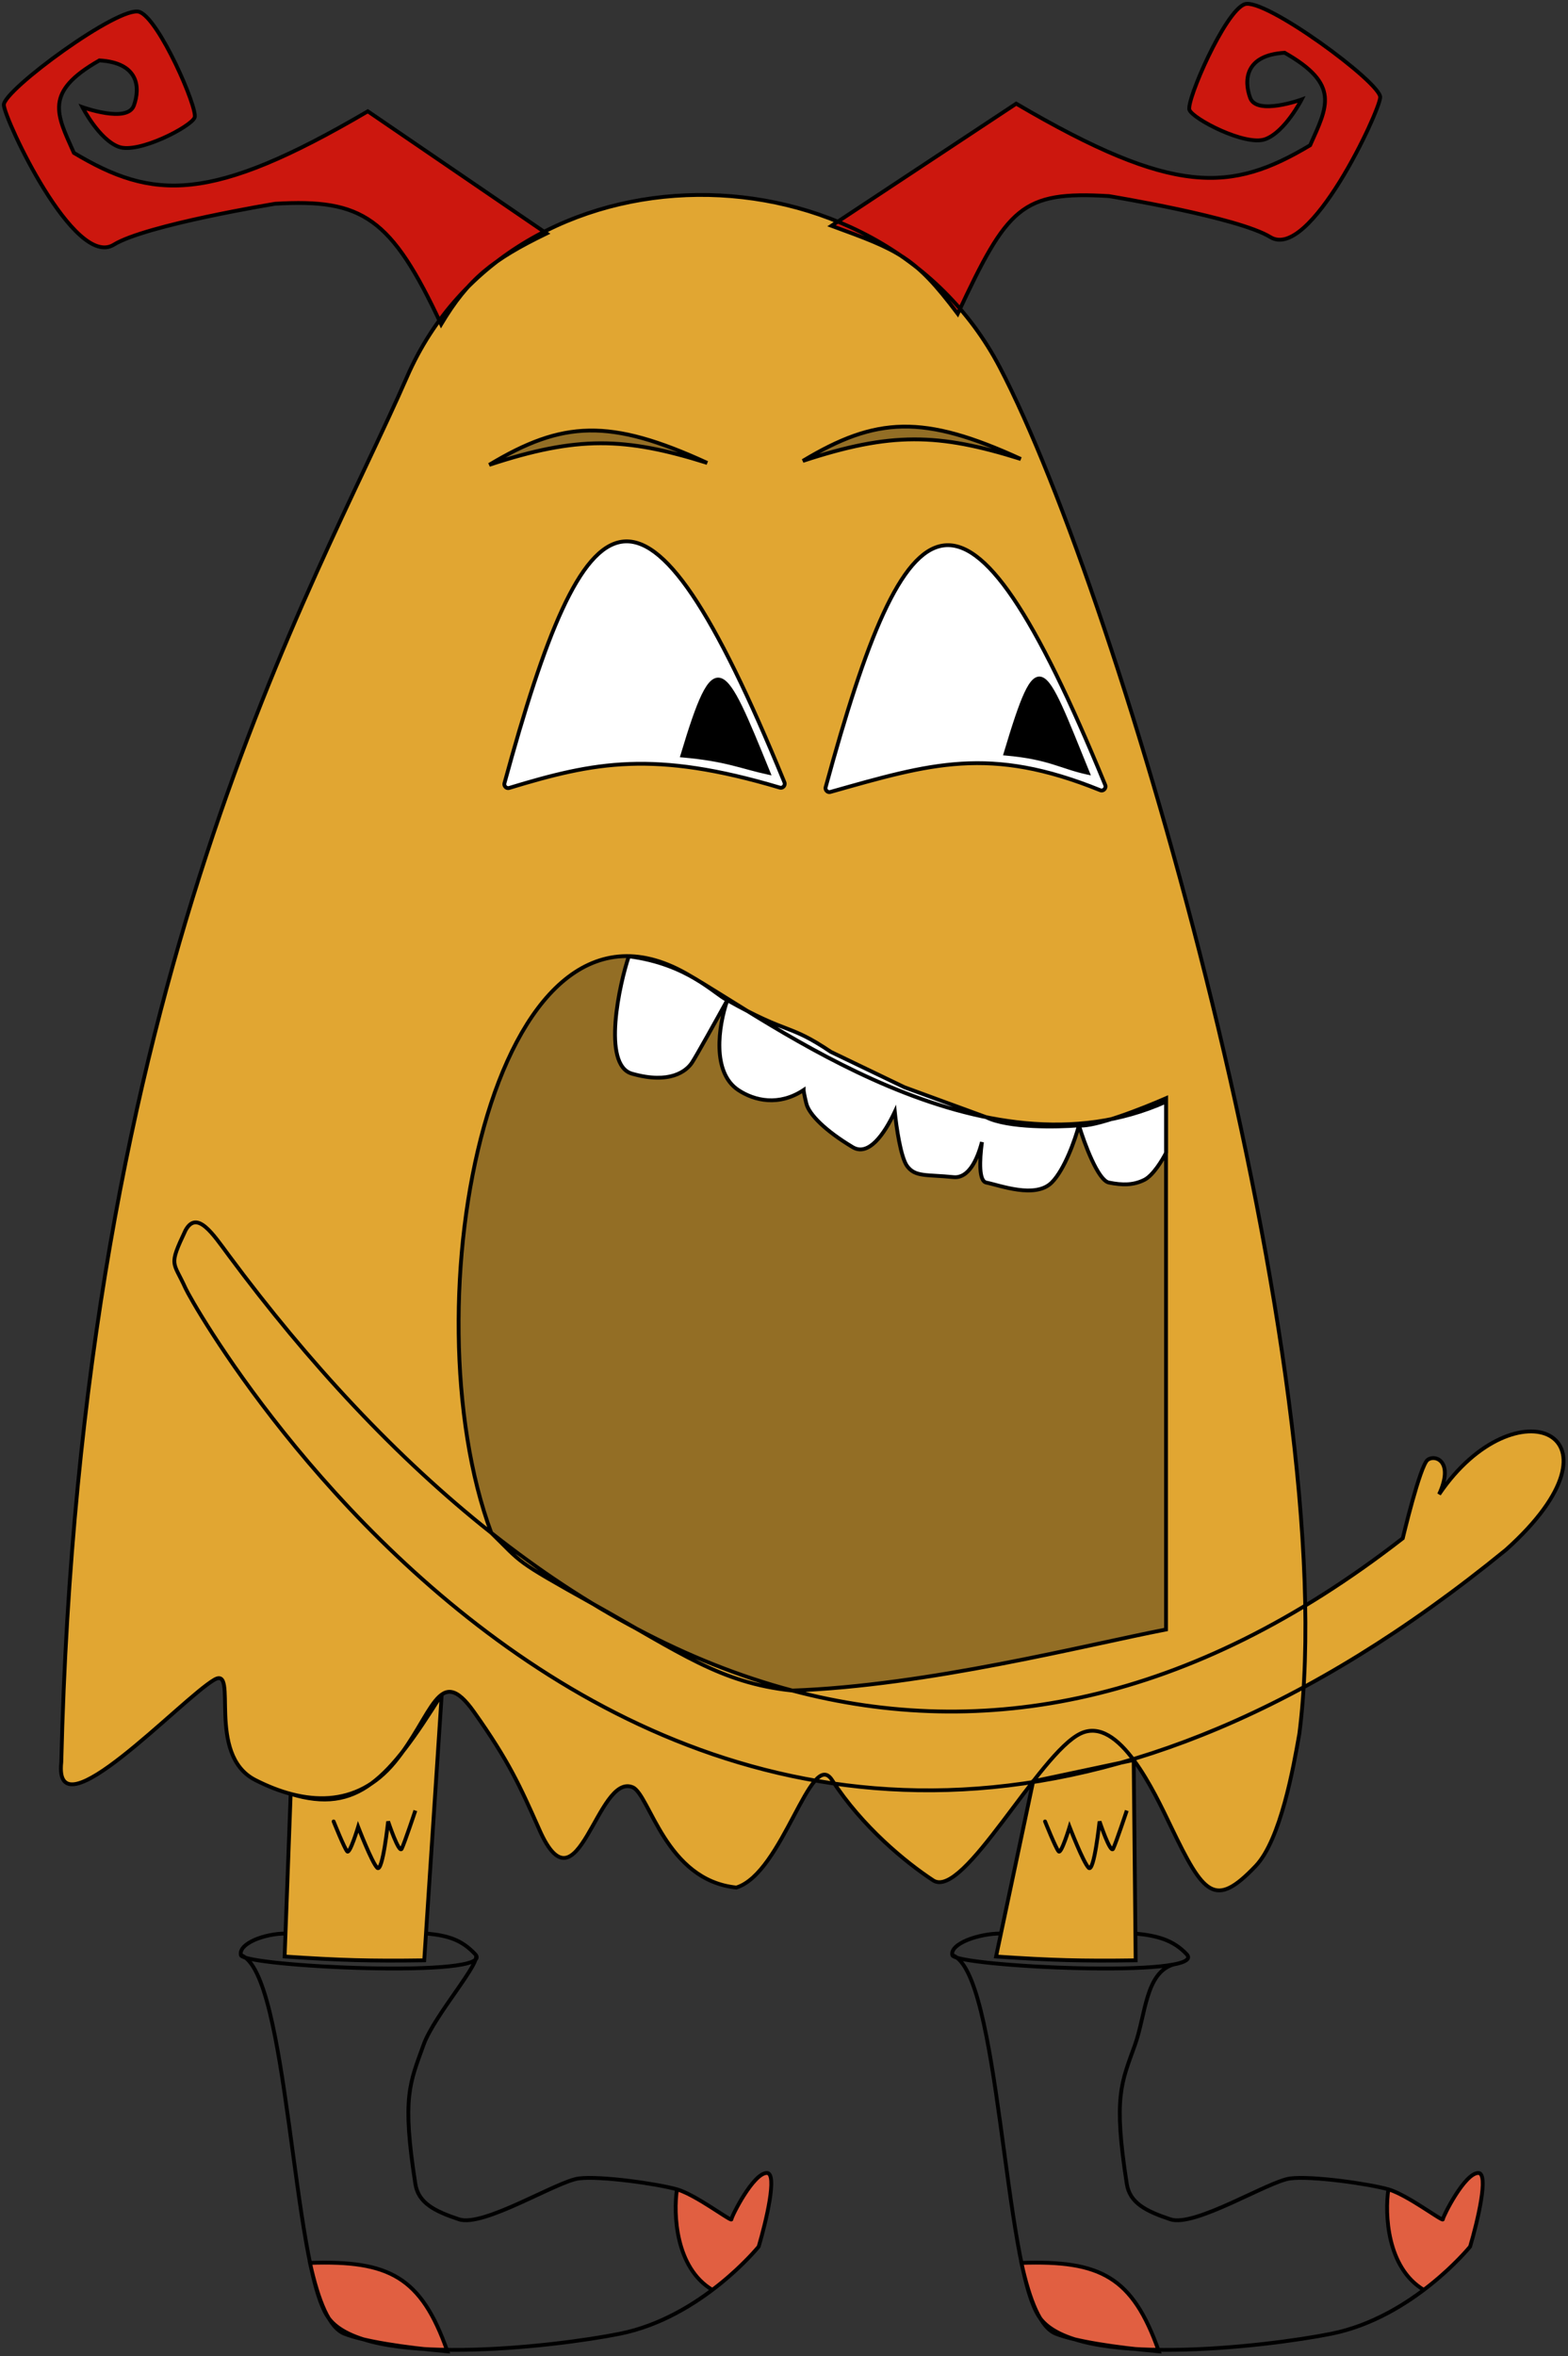 <svg width="410" height="616" viewBox="0 0 410 616" fill="none" xmlns="http://www.w3.org/2000/svg">
<rect x="0" y="0" width="410" height="616" fill="#333333" stroke="none"/>
<path fill-rule="evenodd" clip-rule="evenodd" d="M187.894 578.347C184.742 576.308 180.069 573.285 177.007 572.41C176.057 578.773 176.58 592.939 186.27 598.698C193.873 592.955 198.382 587.373 198.382 587.373C200.282 580.96 203.37 568.135 200.52 568.135C196.957 568.135 191.257 579.535 191.257 580.248C191.257 580.523 189.877 579.63 187.894 578.347Z" fill="#E15F41"/>
<path d="M81.051 591.648C83.24 601.506 86.041 608.601 90.082 610.173C95.133 612.137 105.379 613.748 116.988 614.77C110.119 595.212 101.7 590.958 81.051 591.648Z" fill="#E15F41"/>
<path d="M76 469.017C93.487 474.347 101.666 465.112 115.5 443L110.925 512.535C96.815 512.739 88.807 512.507 74.425 511.535L76 469.017Z" fill="#E1A632"/>
<path fill-rule="evenodd" clip-rule="evenodd" d="M373.919 578.347C370.767 576.308 366.094 573.285 363.032 572.41C362.082 578.773 362.604 592.939 372.294 598.698C379.898 592.955 384.407 587.373 384.407 587.373C386.307 580.96 389.394 568.135 386.544 568.135C382.982 568.135 377.282 579.535 377.282 580.248C377.282 580.523 375.901 579.63 373.919 578.347Z" fill="#E15F41"/>
<path d="M267.075 591.648C269.264 601.506 272.066 608.601 276.107 610.173C281.158 612.137 291.403 613.748 303.013 614.77C296.144 595.212 287.725 590.958 267.075 591.648Z" fill="#E15F41"/>
<path d="M270.147 465.738L296.435 460.158L296.95 512.535C282.84 512.739 274.832 512.507 260.45 511.535L270.147 465.738Z" fill="#E1A632"/>
<path d="M56.045 439.162C47.397 444.201 13.88 480.384 16.024 460.71C21.022 255.405 81.9 154.72 106.425 98.535C133.925 35.535 229.788 35.535 261.425 96.035C293.063 156.535 351.675 359.216 339.764 453.215L339.704 453.56C338.241 461.877 334.874 481.016 328.33 487.879C317.611 499.122 314.752 495.374 306.175 477.574C301.824 468.543 292.598 448.531 282.592 453.215C271.636 458.344 251.907 496.809 244.001 491.627C236.854 486.943 225.419 477.574 217.558 465.395C212.049 456.859 204.695 489.753 192.545 493.501C173.964 491.627 169.875 469.078 165.388 467.268C156.098 463.521 151.121 501.054 141.09 478.511L140.84 477.949C135.99 467.046 133.073 460.49 123.938 447.594C114.648 434.478 113.217 448.531 103.212 460.71C93.207 472.89 79.629 471.953 66.765 465.395C53.678 458.723 62.477 435.415 56.045 439.162Z" fill="#E1A632"/>
<path d="M289.951 51.273C267.059 49.903 263.441 54.165 250.425 82.035C239.123 66.953 234.834 65.413 217.425 59.035L265.723 27.102C306.951 51.309 321.9 50.347 342.575 37.972C347.072 27.86 350.537 22.102 335.904 13.796C325.635 14.389 325.184 20.89 326.894 25.589C328.604 30.287 340.35 26.012 340.35 26.012C340.35 26.012 335.996 34.514 330.827 36.395C325.659 38.276 311.859 31.061 311.004 28.712C310.149 26.363 320.266 2.992 325.435 1.112C330.603 -0.768 361.11 21.648 360.898 25.45C360.685 29.253 342.456 68.344 332.159 61.983C323.77 56.8 289.951 51.273 289.951 51.273Z" fill="#CC170E"/>
<path d="M71.948 53.273C94.84 51.903 102.334 56.926 115.35 84.796C122.457 72.865 128.828 67.864 142.925 61.035L96.176 29.102C54.947 53.309 39.998 52.347 19.323 39.972C14.827 29.86 11.362 24.102 25.994 15.796C36.264 16.389 36.715 22.89 35.005 27.589C33.294 32.287 21.548 28.012 21.548 28.012C21.548 28.012 25.903 36.514 31.071 38.395C36.24 40.276 50.04 33.061 50.895 30.712C51.75 28.363 41.633 4.992 36.464 3.112C31.295 1.232 0.789 23.648 1.001 27.45C1.213 31.253 19.443 70.344 29.739 63.983C38.129 58.8 71.948 53.273 71.948 53.273Z" fill="#CC170E"/>
<path d="M179.425 254.535C201.425 267.035 256.925 309.535 304.895 288.035V426.035C283.981 430.082 242.459 440.766 207.171 442C188.332 440.016 178 432.155 155 419.319C133.992 407.594 136.791 408.887 128.464 400.772C106.313 341.171 128.588 225.65 179.425 254.535Z" fill="#936E25"/>
<path d="M287.68 206.603C258.715 194.865 243.322 199.674 217.128 207.056C216.381 207.267 215.692 206.551 215.896 205.803C237.004 128.329 251.998 115.051 288.987 205.237C289.326 206.062 288.506 206.938 287.68 206.603Z" fill="white"/>
<path d="M203.895 205.921C170.983 196.113 155.458 199.229 133.162 206.005C132.409 206.234 131.702 205.513 131.909 204.754C153.034 127.24 168.038 114.042 205.109 204.534C205.428 205.314 204.703 206.162 203.895 205.921Z" fill="white"/>
<path d="M200.925 202.035C193.925 200.535 189.925 198.535 178.425 197.535C187.15 168.382 188.925 172.535 200.925 202.035Z" fill="black"/>
<path d="M284.425 202.035C277.425 200.535 274.425 198.035 262.925 197.035C271.65 167.882 272.425 172.535 284.425 202.035Z" fill="black"/>
<path d="M127.925 121.535C147.094 110.002 159.418 109.318 184.925 121.035C163.387 114.255 150.95 113.95 127.925 121.535Z" fill="#936E25"/>
<path d="M209.925 120.509C229.094 108.977 241.418 108.292 266.925 120.009C245.387 113.23 232.95 112.924 209.925 120.509Z" fill="#936E25"/>
<path d="M393.794 405.187C183.793 576.688 51.706 343.921 48.5 336.804C45.294 329.687 44 331.187 48.5 321.687C51.5 316.187 55.717 322.687 59.794 328.187C80.632 356.293 103.668 381.134 128.464 400.772C153.104 420.286 179.483 434.663 207.171 442C256.977 455.198 311.019 445.617 366.794 402.187C366.794 402.187 371.294 383.187 373.294 381.687C375.294 380.187 380.277 382.066 376.294 390.687C396.294 361.188 427.794 374.687 393.794 405.187Z" fill="#E1A632"/>
<path d="M165.235 280.713C157.253 278.435 162.05 256.916 164.426 250.035C179.925 252.035 186.925 260.035 190.18 261.493C206.572 270.747 206.021 267.45 217.263 275.018L236.506 284.272L257.887 292.102C263.589 294.95 276.417 294.712 282.119 294.238C286.11 294.807 298.986 289.729 304.925 287.119V301.356C303.975 303.255 301.504 307.336 299.224 308.475C296.373 309.899 293.522 309.899 289.959 309.187C287.108 308.617 283.544 298.984 282.119 294.238C281.169 297.797 278.413 305.77 274.992 309.187C270.716 313.458 261.45 309.899 257.887 309.187C255.957 308.801 256.096 303.609 256.755 298.602C255.495 303.408 253.165 308.146 249.334 307.763C242.207 307.051 239.357 307.763 237.218 304.916C235.508 302.638 234.346 294.475 233.978 290.679C231.203 296.596 227.084 302.401 222.964 299.933C215.837 295.662 211.561 291.39 210.848 288.543C210.278 286.265 210.136 285.221 210.136 284.984C203.721 289.255 197.307 287.831 193.031 284.984C186.123 280.384 187.804 268.374 190.18 261.493C187.567 266.238 182.055 276.157 180.915 277.865C179.489 280.001 175.213 283.56 165.235 280.713Z" fill="white"/>
<path d="M85.807 605.898L86.217 605.611L85.807 605.898ZM162.045 610.173L162.143 610.663L162.045 610.173ZM198.382 587.373L198.771 587.687L198.834 587.61L198.862 587.515L198.382 587.373ZM108.607 570.985L109.101 570.908L108.607 570.985ZM110.745 534.648L110.274 534.48L110.745 534.648ZM90.082 610.173L90.264 609.707L90.082 610.173ZM186.27 598.698L186.014 599.128L186.303 599.3L186.571 599.097L186.27 598.698ZM81.051 591.648L81.034 591.148L80.432 591.168L80.562 591.756L81.051 591.648ZM116.988 614.77L116.944 615.268L117.717 615.336L117.46 614.604L116.988 614.77ZM187.894 578.347L188.166 577.927H188.166L187.894 578.347ZM76 469.017L76.146 468.539L75.524 468.349L75.5 468.999L76 469.017ZM115.5 443L115.999 443.033L115.076 442.735L115.5 443ZM110.925 512.535L110.933 513.035L111.394 513.028L111.424 512.568L110.925 512.535ZM74.425 511.535L73.926 511.517L73.908 512.001L74.392 512.034L74.425 511.535ZM87.697 476.037C87.594 475.781 87.303 475.656 87.047 475.758C86.79 475.861 86.666 476.152 86.768 476.408L87.697 476.037ZM90.795 484.06L90.441 484.414L90.795 484.06ZM93.645 477.648L94.112 477.468L93.586 476.103L93.166 477.504L93.645 477.648ZM98.632 488.335L98.986 487.982L98.632 488.335ZM101.482 476.223L101.957 476.064L100.985 476.17L101.482 476.223ZM271.832 605.898L272.241 605.611L271.832 605.898ZM348.069 610.173L348.167 610.663L348.069 610.173ZM384.407 587.373L384.796 587.687L384.858 587.61L384.886 587.515L384.407 587.373ZM294.632 570.985L295.126 570.908L294.632 570.985ZM296.769 534.648L296.298 534.48L296.769 534.648ZM276.107 610.173L276.288 609.707L276.107 610.173ZM372.294 598.698L372.039 599.128L372.328 599.3L372.596 599.097L372.294 598.698ZM267.075 591.648L267.058 591.148L266.456 591.168L266.587 591.756L267.075 591.648ZM303.013 614.77L302.969 615.268L303.741 615.336L303.484 614.604L303.013 614.77ZM373.919 578.347L374.19 577.927L373.919 578.347ZM310.295 510.95L310.66 510.609L310.295 510.95ZM270.147 465.738L270.043 465.249L269.725 465.316L269.658 465.634L270.147 465.738ZM296.435 460.158L296.935 460.153L296.929 459.542L296.331 459.669L296.435 460.158ZM296.95 512.535L296.957 513.035L297.455 513.028L297.45 512.53L296.95 512.535ZM260.45 511.535L259.961 511.431L259.841 511.995L260.416 512.034L260.45 511.535ZM273.721 476.037C273.619 475.781 273.328 475.656 273.071 475.758C272.815 475.861 272.69 476.152 272.793 476.408L273.721 476.037ZM276.819 484.06L276.466 484.414L276.819 484.06ZM279.669 477.648L280.136 477.468L279.611 476.103L279.19 477.504L279.669 477.648ZM284.657 488.335L285.01 487.982L284.657 488.335ZM287.507 476.223L287.981 476.064L287.01 476.17L287.507 476.223ZM16.024 460.71L16.521 460.764L16.523 460.743L16.524 460.722L16.024 460.71ZM56.045 439.162L55.793 438.73H55.793L56.045 439.162ZM66.765 465.395L66.992 464.949L66.765 465.395ZM123.938 447.594L124.346 447.305L123.938 447.594ZM140.84 477.949L140.383 478.152L140.84 477.949ZM141.09 478.511L140.633 478.714L140.633 478.714L141.09 478.511ZM165.388 467.268L165.575 466.805L165.388 467.268ZM217.558 465.395L217.978 465.123L217.558 465.395ZM244.001 491.627L243.727 492.045L244.001 491.627ZM282.592 453.215L282.804 453.668L282.592 453.215ZM306.175 477.574L306.626 477.357L306.175 477.574ZM328.33 487.879L328.692 488.224L328.33 487.879ZM339.704 453.56L340.196 453.647L339.704 453.56ZM339.764 453.215L340.257 453.302L340.259 453.29L340.26 453.278L339.764 453.215ZM261.425 96.035L261.869 95.803L261.425 96.035ZM192.545 493.501L192.495 493.998L192.596 494.008L192.693 493.978L192.545 493.501ZM106.425 98.535L106.884 98.735L106.425 98.535ZM250.425 82.035L250.025 82.335L250.526 83.002L250.878 82.247L250.425 82.035ZM289.951 51.273L290.031 50.779L290.006 50.775L289.981 50.774L289.951 51.273ZM332.159 61.983L331.897 62.408L332.159 61.983ZM360.898 25.45L360.398 25.423L360.898 25.45ZM340.35 26.012L340.796 26.24L341.376 25.107L340.179 25.542L340.35 26.012ZM335.904 13.796L336.151 13.361L336.023 13.288L335.875 13.297L335.904 13.796ZM342.575 37.972L342.832 38.401L342.968 38.32L343.032 38.175L342.575 37.972ZM265.723 27.102L265.976 26.671L265.707 26.513L265.447 26.685L265.723 27.102ZM217.425 59.035L217.15 58.618L216.324 59.164L217.253 59.505L217.425 59.035ZM115.35 84.796L114.897 85.008L115.296 85.863L115.779 85.052L115.35 84.796ZM71.948 53.273L71.918 52.774L71.892 52.775L71.867 52.779L71.948 53.273ZM29.739 63.983L30.002 64.408L29.739 63.983ZM1.001 27.45L1.5 27.423L1.001 27.45ZM21.548 28.012L21.719 27.542L20.523 27.107L21.103 28.24L21.548 28.012ZM25.994 15.796L26.023 15.297L25.876 15.288L25.748 15.361L25.994 15.796ZM19.323 39.972L18.866 40.175L18.931 40.32L19.067 40.401L19.323 39.972ZM96.176 29.102L96.458 28.689L96.196 28.51L95.923 28.671L96.176 29.102ZM142.925 61.035L143.143 61.485L143.92 61.109L143.207 60.622L142.925 61.035ZM304.895 288.035H305.395V287.263L304.69 287.579L304.895 288.035ZM179.425 254.535L179.672 254.1L179.425 254.535ZM155 419.319L155.244 418.882L155 419.319ZM304.895 426.035L304.99 426.526L305.395 426.448V426.035H304.895ZM217.128 207.056L216.992 206.575L217.128 207.056ZM287.68 206.603L287.492 207.067L287.68 206.603ZM215.896 205.803L216.378 205.934L215.896 205.803ZM288.987 205.237L289.45 205.047L288.987 205.237ZM133.162 206.005L133.016 205.527L133.162 206.005ZM203.895 205.921L204.038 205.442H204.038L203.895 205.921ZM131.909 204.754L132.392 204.885L131.909 204.754ZM205.109 204.534L204.646 204.724L205.109 204.534ZM200.925 202.035L200.821 202.524L201.745 202.722L201.389 201.847L200.925 202.035ZM178.425 197.535L177.946 197.392L177.77 197.98L178.382 198.033L178.425 197.535ZM284.425 202.035L284.321 202.524L285.245 202.722L284.889 201.847L284.425 202.035ZM262.925 197.035L262.446 196.892L262.27 197.48L262.882 197.533L262.925 197.035ZM127.925 121.535L127.668 121.107L128.082 122.01L127.925 121.535ZM184.925 121.035L184.775 121.512L185.134 120.581L184.925 121.035ZM209.925 120.509L209.668 120.081L210.082 120.984L209.925 120.509ZM266.925 120.009L266.775 120.486L267.134 119.555L266.925 120.009ZM393.794 405.187L394.111 405.575L394.12 405.567L394.128 405.56L393.794 405.187ZM59.794 328.187L59.393 328.485H59.393L59.794 328.187ZM366.794 402.187L367.101 402.582L367.24 402.474L367.281 402.303L366.794 402.187ZM376.294 390.687L375.84 390.478L376.708 390.968L376.294 390.687ZM48.5 321.687L48.061 321.448L48.054 321.46L48.048 321.473L48.5 321.687ZM165.235 280.713L165.098 281.193L165.235 280.713ZM164.426 250.035L164.49 249.539L164.086 249.487L163.953 249.872L164.426 250.035ZM190.18 261.493L190.426 261.057L190.406 261.046L190.384 261.036L190.18 261.493ZM217.263 275.018L216.984 275.433L217.013 275.453L217.046 275.468L217.263 275.018ZM236.506 284.272L236.289 284.722L236.311 284.733L236.334 284.741L236.506 284.272ZM257.887 292.102L258.11 291.655L258.085 291.642L258.059 291.633L257.887 292.102ZM282.119 294.238L282.19 293.743L282.134 293.735L282.077 293.74L282.119 294.238ZM304.925 287.119H305.425V286.353L304.724 286.662L304.925 287.119ZM304.925 301.356L305.373 301.58L305.425 301.475V301.356H304.925ZM299.224 308.475L299 308.028L299.224 308.475ZM289.959 309.187L290.057 308.696L289.959 309.187ZM274.992 309.187L275.345 309.54L274.992 309.187ZM257.887 309.187L257.985 308.696L257.887 309.187ZM256.755 298.602L257.251 298.667L256.272 298.475L256.755 298.602ZM249.334 307.763L249.285 308.261L249.334 307.763ZM237.218 304.916L237.618 304.615L237.218 304.916ZM233.978 290.679L234.476 290.63L234.3 288.815L233.526 290.466L233.978 290.679ZM222.964 299.933L222.707 300.362L222.964 299.933ZM210.848 288.543L211.333 288.422L210.848 288.543ZM210.136 284.984H210.636V284.05L209.859 284.568L210.136 284.984ZM193.031 284.984L193.308 284.568L193.031 284.984ZM180.915 277.865L181.331 278.143L180.915 277.865ZM85.398 606.185C87.879 609.721 92.926 611.918 99.202 613.222C105.507 614.532 113.179 614.966 121.066 614.872C136.841 614.683 153.568 612.378 162.143 610.663L161.947 609.682C153.422 611.387 136.758 613.684 121.054 613.872C113.2 613.966 105.61 613.532 99.406 612.243C93.173 610.948 88.464 608.814 86.217 605.611L85.398 606.185ZM162.143 610.663C172.94 608.504 182.097 602.751 188.543 597.559C191.769 594.961 194.322 592.496 196.071 590.681C196.945 589.773 197.618 589.027 198.074 588.506C198.302 588.246 198.475 588.043 198.592 587.903C198.651 587.834 198.695 587.78 198.725 587.744C198.74 587.726 198.751 587.712 198.759 587.702C198.763 587.697 198.766 587.694 198.768 587.691C198.769 587.69 198.77 587.689 198.77 587.688C198.771 587.688 198.771 587.687 198.771 587.687C198.771 587.687 198.771 587.687 198.382 587.373C197.993 587.059 197.993 587.058 197.993 587.058C197.993 587.059 197.993 587.059 197.993 587.059C197.993 587.059 197.992 587.06 197.991 587.061C197.99 587.063 197.987 587.066 197.984 587.07C197.977 587.078 197.967 587.091 197.953 587.108C197.925 587.142 197.883 587.193 197.826 587.26C197.714 587.394 197.545 587.593 197.322 587.848C196.875 588.357 196.213 589.092 195.35 589.987C193.625 591.779 191.102 594.213 187.916 596.78C181.537 601.919 172.525 607.567 161.947 609.682L162.143 610.663ZM198.862 587.515C199.815 584.298 201.068 579.466 201.726 575.43C202.054 573.418 202.24 571.569 202.155 570.208C202.112 569.534 202.001 568.926 201.77 568.472C201.527 567.993 201.117 567.635 200.52 567.635V568.635C200.636 568.635 200.753 568.678 200.879 568.925C201.017 569.198 201.117 569.642 201.156 570.271C201.234 571.515 201.064 573.273 200.739 575.269C200.091 579.248 198.85 584.035 197.903 587.231L198.862 587.515ZM200.52 567.635C199.944 567.635 199.372 567.863 198.833 568.203C198.289 568.546 197.743 569.025 197.209 569.582C196.141 570.696 195.074 572.174 194.131 573.656C193.186 575.141 192.354 576.648 191.757 577.829C191.459 578.42 191.218 578.933 191.05 579.326C190.966 579.521 190.898 579.692 190.85 579.83C190.826 579.899 190.805 579.965 190.79 580.026C190.776 580.077 190.757 580.16 190.757 580.248H191.757C191.757 580.291 191.75 580.308 191.758 580.274C191.764 580.25 191.776 580.212 191.795 580.158C191.832 580.051 191.89 579.904 191.969 579.72C192.126 579.352 192.358 578.858 192.65 578.28C193.234 577.124 194.049 575.646 194.975 574.193C195.902 572.736 196.928 571.319 197.931 570.274C198.432 569.751 198.915 569.333 199.366 569.049C199.82 568.763 200.205 568.635 200.52 568.635V567.635ZM190.757 580.248C190.757 580.192 190.769 580.106 190.823 580.016C190.881 579.921 190.962 579.862 191.038 579.83C191.107 579.802 191.165 579.798 191.193 579.798C191.223 579.797 191.243 579.801 191.247 579.802C191.249 579.802 191.199 579.789 191.07 579.725C190.832 579.608 190.47 579.395 189.997 579.1C189.05 578.509 187.755 577.653 186.271 576.709C183.347 574.848 179.722 572.666 177.145 571.929L176.87 572.891C179.281 573.58 182.78 575.672 185.734 577.552C187.19 578.478 188.522 579.359 189.468 579.948C189.94 580.243 190.341 580.481 190.629 580.623C190.763 580.689 190.917 580.756 191.057 580.784C191.115 580.795 191.264 580.82 191.423 580.753C191.517 580.714 191.612 580.644 191.678 580.535C191.742 580.43 191.757 580.325 191.757 580.248H190.757ZM177.145 571.929C174.613 571.206 169.594 570.312 164.511 569.687C159.438 569.064 154.215 568.699 151.295 569.064L151.419 570.056C154.2 569.709 159.308 570.056 164.389 570.68C169.458 571.302 174.415 572.189 176.87 572.891L177.145 571.929ZM151.295 569.064C149.783 569.253 147.442 570.179 144.753 571.374C142.064 572.57 138.872 574.107 135.744 575.517C132.586 576.94 129.426 578.265 126.665 579.101C125.284 579.519 124.016 579.811 122.907 579.934C121.792 580.058 120.871 580.008 120.166 579.773L119.849 580.722C120.747 581.021 121.83 581.06 123.017 580.928C124.209 580.796 125.541 580.486 126.954 580.058C129.781 579.202 132.99 577.855 136.155 576.429C139.351 574.988 142.438 573.498 145.159 572.288C147.88 571.079 150.082 570.224 151.419 570.056L151.295 569.064ZM120.166 579.773C116.963 578.706 114.373 577.654 112.489 576.278C110.629 574.918 109.467 573.248 109.101 570.908L108.113 571.062C108.526 573.7 109.857 575.592 111.899 577.085C113.918 578.561 116.639 579.652 119.849 580.722L120.166 579.773ZM109.101 570.908C107.322 559.519 106.974 552.981 107.501 548.06C108.028 543.146 109.426 539.828 111.216 534.816L110.274 534.48C108.502 539.442 107.049 542.893 106.507 547.954C105.966 553.008 106.33 559.652 108.113 571.062L109.101 570.908ZM62.824 511.645C64.184 512.128 65.487 513.648 66.714 516.179C67.928 518.683 69.013 522.06 70.002 526.065C71.979 534.07 73.552 544.484 75.034 555.208C76.514 565.92 77.904 576.941 79.514 586.119C80.32 590.71 81.182 594.852 82.142 598.274C83.099 601.684 84.165 604.428 85.398 606.185L86.217 605.611C85.086 603.998 84.056 601.393 83.105 598.004C82.158 594.628 81.302 590.523 80.499 585.947C78.893 576.792 77.508 565.803 76.025 555.071C74.543 544.352 72.965 533.889 70.973 525.825C69.977 521.795 68.873 518.339 67.614 515.743C66.368 513.173 64.916 511.326 63.158 510.703L62.824 511.645ZM111.216 534.816C111.897 532.909 113.202 530.585 114.766 528.124C116.327 525.669 118.125 523.111 119.778 520.735C121.424 518.368 122.934 516.17 123.896 514.463C124.375 513.613 124.737 512.852 124.906 512.233C124.989 511.924 125.035 511.615 125.001 511.331C124.965 511.034 124.837 510.746 124.567 510.547L123.974 511.353C123.979 511.357 123.982 511.36 123.987 511.368C123.992 511.378 124.002 511.403 124.008 511.451C124.021 511.555 124.008 511.722 123.941 511.97C123.806 512.465 123.494 513.139 123.025 513.972C122.091 515.63 120.611 517.786 118.957 520.164C117.309 522.532 115.497 525.111 113.922 527.588C112.351 530.059 110.995 532.461 110.274 534.48L111.216 534.816ZM186.571 599.097C190.397 596.208 193.443 593.359 195.534 591.232C196.58 590.169 197.387 589.285 197.934 588.666C198.207 588.356 198.416 588.113 198.556 587.946C198.626 587.863 198.68 587.799 198.716 587.755C198.734 587.733 198.747 587.716 198.757 587.705C198.761 587.699 198.765 587.695 198.767 587.692C198.769 587.69 198.77 587.689 198.77 587.688C198.771 587.688 198.771 587.688 198.771 587.687C198.771 587.687 198.771 587.687 198.771 587.687C198.771 587.687 198.771 587.687 198.382 587.373C197.993 587.059 197.993 587.058 197.993 587.058C197.993 587.058 197.993 587.058 197.993 587.059C197.993 587.059 197.993 587.059 197.993 587.059C197.993 587.06 197.992 587.06 197.991 587.062C197.989 587.064 197.986 587.068 197.982 587.073C197.974 587.083 197.961 587.098 197.944 587.119C197.91 587.16 197.859 587.221 197.792 587.302C197.656 587.463 197.452 587.7 197.184 588.004C196.648 588.611 195.853 589.482 194.821 590.531C192.757 592.631 189.747 595.446 185.969 598.299L186.571 599.097ZM176.513 572.336C176.03 575.571 175.922 580.769 177.163 585.898C178.403 591.026 181.01 596.154 186.014 599.128L186.525 598.269C181.84 595.484 179.341 590.649 178.135 585.663C176.929 580.679 177.035 575.613 177.502 572.484L176.513 572.336ZM80.562 591.756C81.66 596.698 82.917 600.977 84.418 604.227C85.909 607.456 87.691 609.779 89.901 610.639L90.264 609.707C88.433 608.995 86.793 606.985 85.326 603.808C83.869 600.653 82.63 596.455 81.539 591.539L80.562 591.756ZM89.901 610.639C95.027 612.632 105.34 614.246 116.944 615.268L117.032 614.271C105.417 613.249 95.24 611.642 90.264 609.707L89.901 610.639ZM81.067 592.147C91.376 591.803 98.513 592.702 103.924 596.041C109.323 599.373 113.095 605.194 116.516 614.935L117.46 614.604C114.012 604.787 110.14 598.702 104.45 595.19C98.772 591.686 91.375 590.802 81.034 591.148L81.067 592.147ZM176.87 572.891C178.338 573.31 180.227 574.258 182.168 575.375C184.1 576.488 186.045 577.746 187.623 578.767L188.166 577.927C186.592 576.909 184.625 575.636 182.667 574.509C180.717 573.386 178.739 572.385 177.145 571.929L176.87 572.891ZM187.623 578.767C188.61 579.405 189.461 579.956 190.066 580.312C190.363 580.487 190.625 580.63 190.823 580.71C190.908 580.745 191.045 580.795 191.187 580.798C191.259 580.799 191.409 580.789 191.549 580.68C191.712 580.553 191.757 580.376 191.757 580.248H190.757C190.757 580.154 190.793 580.002 190.934 579.891C191.052 579.799 191.171 579.797 191.201 579.798C191.26 579.799 191.274 579.814 191.199 579.784C191.076 579.734 190.869 579.625 190.573 579.451C189.991 579.108 189.161 578.571 188.166 577.927L187.623 578.767ZM62.504 511.285C62.571 511.579 62.802 511.766 62.973 511.877C63.165 512 63.412 512.109 63.69 512.209C64.249 512.408 65.026 512.599 65.971 512.782C67.867 513.148 70.518 513.496 73.646 513.807C79.904 514.429 88.116 514.908 96.117 515.093C104.114 515.278 111.922 515.169 117.364 514.609C120.072 514.331 122.25 513.936 123.574 513.385C124.216 513.117 124.78 512.764 125.024 512.26C125.157 511.988 125.186 511.691 125.105 511.392C125.028 511.107 124.857 510.846 124.636 510.609L123.905 511.291C124.057 511.455 124.119 511.576 124.14 511.654C124.158 511.719 124.152 511.768 124.125 511.823C124.051 511.975 123.796 512.209 123.189 512.462C122.014 512.951 119.966 513.336 117.262 513.614C111.883 514.167 104.125 514.278 96.14 514.093C88.16 513.909 79.974 513.431 73.745 512.812C70.628 512.502 68.013 512.158 66.161 511.8C65.232 511.621 64.514 511.441 64.026 511.267C63.78 511.179 63.615 511.1 63.515 511.036C63.395 510.958 63.455 510.957 63.479 511.063L62.504 511.285ZM63.479 511.063C63.358 510.532 63.55 509.964 64.119 509.36C64.691 508.754 65.595 508.171 66.732 507.665C69.003 506.655 72.069 506.011 74.85 506.035L74.859 505.035C71.94 505.01 68.733 505.681 66.326 506.751C65.125 507.285 64.089 507.934 63.391 508.674C62.691 509.418 62.283 510.312 62.504 511.285L63.479 511.063ZM124.636 510.609C122.827 508.67 120.997 507.405 118.896 506.561C116.805 505.72 114.47 505.307 111.67 505.037L111.574 506.033C114.339 506.299 116.563 506.701 118.523 507.489C120.474 508.273 122.186 509.448 123.905 511.291L124.636 510.609ZM75.854 469.495C80.274 470.843 84.138 471.28 87.67 470.806C91.207 470.331 94.379 468.948 97.417 466.701C103.465 462.229 109.015 454.308 115.924 443.265L115.076 442.735C108.151 453.804 102.694 461.556 96.823 465.897C93.901 468.057 90.885 469.365 87.537 469.815C84.185 470.264 80.469 469.857 76.146 468.539L75.854 469.495ZM115.001 442.967L110.427 512.502L111.424 512.568L115.999 443.033L115.001 442.967ZM110.918 512.035C96.822 512.239 88.828 512.007 74.459 511.036L74.392 512.034C88.786 513.006 96.808 513.239 110.933 513.035L110.918 512.035ZM74.925 511.554L76.5 469.036L75.5 468.999L73.926 511.517L74.925 511.554ZM87.232 476.223C86.768 476.408 86.768 476.408 86.768 476.408C86.768 476.408 86.768 476.409 86.768 476.409C86.768 476.409 86.769 476.409 86.769 476.41C86.769 476.411 86.77 476.412 86.77 476.414C86.772 476.417 86.774 476.422 86.776 476.429C86.782 476.443 86.79 476.463 86.801 476.489C86.822 476.542 86.853 476.619 86.893 476.718C86.972 476.914 87.087 477.196 87.226 477.537C87.505 478.217 87.885 479.133 88.287 480.071C88.689 481.008 89.115 481.973 89.487 482.751C89.672 483.139 89.847 483.486 90 483.762C90.143 484.018 90.296 484.268 90.441 484.414L91.148 483.707C91.116 483.674 91.024 483.545 90.874 483.276C90.735 483.026 90.57 482.699 90.389 482.319C90.026 481.56 89.606 480.61 89.206 479.677C88.807 478.745 88.429 477.835 88.151 477.157C88.013 476.819 87.899 476.538 87.82 476.343C87.78 476.245 87.749 476.168 87.728 476.116C87.718 476.09 87.71 476.07 87.705 476.057C87.702 476.05 87.7 476.045 87.699 476.042C87.698 476.04 87.698 476.039 87.697 476.038C87.697 476.038 87.697 476.037 87.697 476.037C87.697 476.037 87.697 476.037 87.697 476.037C87.697 476.037 87.697 476.037 87.232 476.223ZM90.441 484.414C90.602 484.574 90.827 484.647 91.06 484.592C91.248 484.547 91.387 484.431 91.475 484.343C91.658 484.16 91.829 483.883 91.983 483.593C92.3 482.994 92.643 482.143 92.956 481.294C93.271 480.439 93.563 479.563 93.776 478.903C93.882 478.572 93.969 478.295 94.029 478.1C94.059 478.003 94.083 477.926 94.099 477.873C94.107 477.847 94.113 477.826 94.117 477.813C94.12 477.806 94.121 477.8 94.122 477.797C94.123 477.795 94.123 477.794 94.123 477.793C94.124 477.792 94.124 477.792 94.124 477.792C94.124 477.792 94.124 477.791 94.124 477.791C94.124 477.791 94.124 477.791 93.645 477.648C93.166 477.504 93.166 477.504 93.166 477.504C93.166 477.504 93.166 477.504 93.166 477.504C93.166 477.504 93.166 477.505 93.166 477.505C93.165 477.506 93.165 477.507 93.165 477.509C93.164 477.512 93.162 477.517 93.16 477.523C93.156 477.537 93.15 477.556 93.142 477.582C93.127 477.633 93.104 477.709 93.074 477.805C93.015 477.996 92.929 478.27 92.824 478.596C92.614 479.25 92.326 480.111 92.018 480.948C91.707 481.791 91.383 482.588 91.099 483.125C90.952 483.402 90.839 483.565 90.768 483.636C90.73 483.674 90.75 483.638 90.829 483.619C90.952 483.59 91.077 483.635 91.148 483.707L90.441 484.414ZM93.645 477.648C93.178 477.827 93.178 477.827 93.178 477.827C93.178 477.827 93.178 477.827 93.178 477.828C93.179 477.828 93.179 477.828 93.179 477.829C93.179 477.83 93.18 477.832 93.181 477.834C93.183 477.839 93.185 477.845 93.189 477.854C93.196 477.872 93.206 477.898 93.219 477.933C93.246 478.001 93.285 478.102 93.335 478.231C93.436 478.488 93.581 478.856 93.76 479.303C94.117 480.196 94.608 481.402 95.145 482.654C95.681 483.905 96.264 485.206 96.805 486.288C97.075 486.828 97.337 487.319 97.58 487.724C97.818 488.12 98.055 488.465 98.279 488.689L98.986 487.982C98.853 487.849 98.668 487.593 98.438 487.209C98.213 486.835 97.963 486.369 97.699 485.84C97.171 484.784 96.597 483.503 96.064 482.26C95.532 481.018 95.043 479.82 94.688 478.931C94.51 478.487 94.366 478.121 94.266 477.866C94.216 477.739 94.178 477.639 94.151 477.571C94.138 477.537 94.128 477.511 94.122 477.494C94.118 477.485 94.116 477.479 94.114 477.475C94.113 477.472 94.113 477.471 94.112 477.47C94.112 477.469 94.112 477.469 94.112 477.468C94.112 477.468 94.112 477.468 94.112 477.468C94.112 477.468 94.112 477.468 93.645 477.648ZM98.279 488.689C98.449 488.859 98.707 488.993 99.014 488.921C99.274 488.859 99.452 488.673 99.564 488.524C99.795 488.216 99.988 487.731 100.156 487.193C100.501 486.089 100.817 484.501 101.085 482.895C101.354 481.283 101.577 479.628 101.734 478.378C101.812 477.752 101.873 477.227 101.915 476.858C101.936 476.673 101.952 476.528 101.963 476.429C101.969 476.379 101.973 476.341 101.975 476.315C101.977 476.302 101.978 476.292 101.979 476.285C101.979 476.282 101.979 476.279 101.979 476.278C101.979 476.277 101.98 476.276 101.98 476.276C101.98 476.275 101.98 476.275 101.98 476.275C101.98 476.275 101.98 476.275 101.482 476.223C100.985 476.17 100.985 476.17 100.985 476.17C100.985 476.17 100.985 476.171 100.985 476.171C100.985 476.171 100.985 476.172 100.985 476.172C100.985 476.174 100.985 476.176 100.984 476.18C100.984 476.186 100.982 476.195 100.981 476.208C100.978 476.233 100.974 476.271 100.969 476.32C100.958 476.418 100.942 476.562 100.922 476.745C100.88 477.111 100.819 477.632 100.741 478.254C100.586 479.497 100.364 481.137 100.099 482.731C99.832 484.331 99.525 485.861 99.202 486.895C99.036 487.425 98.884 487.764 98.764 487.924C98.701 488.008 98.702 487.967 98.785 487.947C98.914 487.917 98.994 487.989 98.986 487.982L98.279 488.689ZM101.482 476.223C101.008 476.381 101.008 476.381 101.008 476.381C101.008 476.381 101.008 476.381 101.008 476.381C101.008 476.382 101.008 476.382 101.009 476.383C101.009 476.384 101.01 476.385 101.01 476.387C101.012 476.392 101.014 476.398 101.017 476.406C101.022 476.423 101.03 476.447 101.041 476.478C101.062 476.541 101.093 476.633 101.133 476.75C101.213 476.982 101.328 477.313 101.468 477.704C101.748 478.487 102.129 479.519 102.534 480.509C102.935 481.49 103.371 482.458 103.761 483.096C103.945 483.397 104.163 483.702 104.41 483.867C104.54 483.953 104.757 484.053 105.014 483.986C105.271 483.919 105.416 483.724 105.492 483.571L104.598 483.124C104.585 483.15 104.624 483.054 104.761 483.019C104.898 482.983 104.98 483.045 104.965 483.035C104.919 483.004 104.798 482.875 104.614 482.575C104.27 482.011 103.859 481.108 103.459 480.13C103.062 479.16 102.687 478.144 102.41 477.368C102.271 476.981 102.158 476.654 102.079 476.425C102.04 476.31 102.009 476.22 101.988 476.158C101.978 476.127 101.97 476.104 101.965 476.088C101.962 476.08 101.96 476.074 101.959 476.07C101.958 476.068 101.958 476.067 101.957 476.066C101.957 476.065 101.957 476.065 101.957 476.065C101.957 476.065 101.957 476.065 101.957 476.065C101.957 476.064 101.957 476.064 101.482 476.223ZM105.492 483.571C105.867 482.821 106.771 480.285 107.566 477.989C107.967 476.83 108.346 475.715 108.625 474.891C108.764 474.479 108.878 474.139 108.958 473.902C108.997 473.783 109.028 473.691 109.049 473.627C109.06 473.596 109.068 473.572 109.074 473.555C109.076 473.547 109.078 473.541 109.08 473.537C109.08 473.535 109.081 473.533 109.081 473.532C109.081 473.532 109.082 473.531 109.082 473.531C109.082 473.531 109.082 473.531 109.082 473.531C109.082 473.531 109.082 473.531 108.607 473.373C108.133 473.214 108.133 473.215 108.133 473.215C108.133 473.215 108.133 473.215 108.133 473.215C108.133 473.215 108.133 473.215 108.133 473.216C108.132 473.217 108.132 473.219 108.131 473.221C108.13 473.225 108.128 473.231 108.125 473.239C108.12 473.255 108.112 473.279 108.101 473.31C108.08 473.373 108.049 473.466 108.01 473.584C107.93 473.82 107.816 474.159 107.677 474.571C107.399 475.394 107.021 476.506 106.621 477.662C105.812 479.998 104.935 482.449 104.598 483.124L105.492 483.571ZM271.423 606.185C273.903 609.721 278.95 611.918 285.227 613.222C291.532 614.532 299.203 614.966 307.09 614.872C322.866 614.683 339.592 612.378 348.167 610.663L347.971 609.682C339.446 611.387 322.782 613.684 307.078 613.872C299.225 613.966 291.634 613.532 285.43 612.243C279.198 610.948 274.488 608.814 272.241 605.611L271.423 606.185ZM348.167 610.663C358.964 608.504 368.122 602.751 374.567 597.559C377.793 594.961 380.347 592.496 382.095 590.681C382.969 589.773 383.643 589.027 384.098 588.506C384.326 588.246 384.5 588.043 384.617 587.903C384.675 587.834 384.719 587.78 384.749 587.744C384.764 587.726 384.776 587.712 384.783 587.702C384.787 587.697 384.79 587.694 384.792 587.691C384.793 587.69 384.794 587.689 384.795 587.688C384.795 587.688 384.795 587.687 384.795 587.687C384.796 587.687 384.796 587.687 384.407 587.373C384.018 587.059 384.018 587.058 384.018 587.058C384.018 587.059 384.018 587.059 384.018 587.059C384.017 587.059 384.017 587.06 384.016 587.061C384.014 587.063 384.012 587.066 384.008 587.07C384.002 587.078 383.991 587.091 383.977 587.108C383.949 587.142 383.907 587.193 383.851 587.26C383.738 587.394 383.569 587.593 383.346 587.848C382.9 588.357 382.237 589.092 381.375 589.987C379.65 591.779 377.127 594.213 373.94 596.78C367.561 601.919 358.55 607.567 347.971 609.682L348.167 610.663ZM384.886 587.515C385.839 584.298 387.092 579.466 387.75 575.43C388.078 573.418 388.264 571.569 388.179 570.208C388.137 569.534 388.025 568.926 387.794 568.472C387.551 567.993 387.141 567.635 386.544 567.635V568.635C386.66 568.635 386.777 568.678 386.903 568.925C387.041 569.198 387.142 569.642 387.181 570.271C387.259 571.515 387.089 573.273 386.763 575.269C386.115 579.248 384.874 584.035 383.927 587.231L384.886 587.515ZM386.544 567.635C385.969 567.635 385.396 567.863 384.857 568.203C384.314 568.546 383.767 569.025 383.233 569.582C382.165 570.696 381.098 572.174 380.155 573.656C379.21 575.141 378.378 576.648 377.782 577.829C377.484 578.42 377.242 578.933 377.074 579.326C376.99 579.521 376.922 579.692 376.874 579.83C376.851 579.899 376.83 579.965 376.814 580.026C376.801 580.077 376.782 580.16 376.782 580.248H377.782C377.782 580.291 377.774 580.308 377.783 580.274C377.789 580.25 377.8 580.212 377.819 580.158C377.856 580.051 377.914 579.904 377.993 579.72C378.151 579.352 378.383 578.858 378.674 578.28C379.258 577.124 380.074 575.646 380.999 574.193C381.926 572.736 382.952 571.319 383.955 570.274C384.456 569.751 384.94 569.333 385.39 569.049C385.844 568.763 386.229 568.635 386.544 568.635V567.635ZM376.782 580.248C376.782 580.192 376.793 580.106 376.848 580.016C376.905 579.921 376.987 579.862 377.063 579.83C377.132 579.802 377.19 579.798 377.218 579.798C377.248 579.797 377.267 579.801 377.272 579.802C377.274 579.802 377.223 579.789 377.095 579.725C376.857 579.608 376.495 579.395 376.021 579.1C375.074 578.509 373.779 577.653 372.296 576.709C369.372 574.848 365.746 572.666 363.169 571.929L362.895 572.891C365.305 573.58 368.805 575.672 371.759 577.552C373.214 578.478 374.547 579.359 375.492 579.948C375.965 580.243 376.365 580.481 376.653 580.623C376.788 580.689 376.941 580.756 377.081 580.784C377.14 580.795 377.289 580.82 377.448 580.753C377.541 580.714 377.636 580.644 377.702 580.535C377.766 580.43 377.782 580.325 377.782 580.248H376.782ZM363.169 571.929C360.637 571.206 355.619 570.312 350.535 569.687C345.462 569.064 340.239 568.699 337.32 569.064L337.444 570.056C340.225 569.709 345.333 570.056 350.413 570.68C355.483 571.302 360.439 572.189 362.895 572.891L363.169 571.929ZM337.32 569.064C335.808 569.253 333.467 570.179 330.777 571.374C328.088 572.57 324.896 574.107 321.769 575.517C318.61 576.94 315.451 578.265 312.689 579.101C311.309 579.519 310.041 579.811 308.931 579.934C307.816 580.058 306.895 580.008 306.19 579.773L305.874 580.722C306.772 581.021 307.855 581.06 309.041 580.928C310.233 580.796 311.565 580.486 312.979 580.058C315.806 579.202 319.014 577.855 322.179 576.429C325.375 574.988 328.462 573.498 331.184 572.288C333.905 571.079 336.106 570.224 337.444 570.056L337.32 569.064ZM306.19 579.773C302.987 578.706 300.397 577.654 298.514 576.278C296.654 574.918 295.491 573.248 295.126 570.908L294.138 571.062C294.55 573.7 295.882 575.592 297.924 577.085C299.943 578.561 302.664 579.652 305.874 580.722L306.19 579.773ZM295.126 570.908C293.346 559.519 292.999 552.981 293.526 548.06C294.052 543.146 295.45 539.828 297.24 534.816L296.298 534.48C294.526 539.442 293.074 542.893 292.532 547.954C291.99 553.008 292.355 559.652 294.138 571.062L295.126 570.908ZM248.849 511.645C250.209 512.128 251.512 513.648 252.738 516.179C253.952 518.683 255.037 522.06 256.026 526.065C258.004 534.07 259.577 544.484 261.059 555.208C262.539 565.92 263.928 576.941 265.539 586.119C266.344 590.71 267.206 594.852 268.167 598.274C269.123 601.684 270.19 604.428 271.423 606.185L272.241 605.611C271.11 603.998 270.08 601.393 269.129 598.004C268.182 594.628 267.326 590.523 266.524 585.947C264.918 576.792 263.532 565.803 262.049 555.071C260.568 544.352 258.989 533.889 256.997 525.825C256.001 521.795 254.897 518.339 253.638 515.743C252.393 513.173 250.94 511.326 249.183 510.703L248.849 511.645ZM297.24 534.816C297.952 532.823 298.479 530.638 298.98 528.472C299.483 526.296 299.96 524.142 300.576 522.165C301.813 518.192 303.554 515.127 306.954 514.108L306.667 513.15C302.752 514.323 300.875 517.842 299.621 521.867C298.992 523.89 298.505 526.089 298.005 528.247C297.504 530.416 296.988 532.548 296.298 534.48L297.24 534.816ZM372.596 599.097C376.421 596.208 379.468 593.359 381.559 591.232C382.604 590.169 383.411 589.285 383.958 588.666C384.232 588.356 384.44 588.113 384.581 587.946C384.651 587.863 384.704 587.799 384.74 587.755C384.758 587.733 384.772 587.716 384.781 587.705C384.786 587.699 384.789 587.695 384.792 587.692C384.793 587.69 384.794 587.689 384.795 587.688C384.795 587.688 384.795 587.688 384.795 587.687C384.796 587.687 384.796 587.687 384.796 587.687C384.796 587.687 384.796 587.687 384.407 587.373C384.018 587.059 384.018 587.058 384.018 587.058C384.018 587.058 384.018 587.058 384.018 587.059C384.018 587.059 384.018 587.059 384.017 587.059C384.017 587.06 384.016 587.06 384.015 587.062C384.013 587.064 384.01 587.068 384.006 587.073C383.998 587.083 383.986 587.098 383.969 587.119C383.935 587.16 383.884 587.221 383.816 587.302C383.68 587.463 383.477 587.7 383.209 588.004C382.673 588.611 381.877 589.482 380.845 590.531C378.781 592.631 375.771 595.446 371.993 598.299L372.596 599.097ZM362.537 572.336C362.054 575.571 361.946 580.769 363.187 585.898C364.427 591.026 367.034 596.154 372.039 599.128L372.55 598.269C367.864 595.484 365.365 590.649 364.159 585.663C362.954 580.679 363.059 575.613 363.526 572.484L362.537 572.336ZM266.587 591.756C267.684 596.698 268.941 600.977 270.442 604.227C271.933 607.456 273.715 609.779 275.926 610.639L276.288 609.707C274.458 608.995 272.818 606.985 271.35 603.808C269.893 600.653 268.655 596.455 267.563 591.539L266.587 591.756ZM275.926 610.639C281.052 612.632 291.365 614.246 302.969 615.268L303.056 614.271C291.442 613.249 281.264 611.642 276.288 609.707L275.926 610.639ZM267.092 592.147C277.4 591.803 284.538 592.702 289.949 596.041C295.348 599.373 299.12 605.194 302.541 614.935L303.484 614.604C300.037 604.787 296.165 598.702 290.474 595.19C284.796 591.686 277.399 590.802 267.058 591.148L267.092 592.147ZM362.895 572.891C364.363 573.31 366.251 574.258 368.192 575.375C370.124 576.488 372.07 577.746 373.647 578.767L374.19 577.927C372.616 576.909 370.649 575.636 368.691 574.509C366.742 573.386 364.763 572.385 363.169 571.929L362.895 572.891ZM373.647 578.767C374.634 579.406 375.486 579.956 376.09 580.312C376.387 580.487 376.65 580.63 376.847 580.71C376.933 580.745 377.069 580.795 377.211 580.798C377.284 580.799 377.434 580.789 377.573 580.68C377.736 580.553 377.782 580.376 377.782 580.248H376.782C376.782 580.154 376.817 580.002 376.959 579.891C377.077 579.799 377.195 579.797 377.226 579.798C377.285 579.799 377.298 579.814 377.223 579.784C377.1 579.734 376.893 579.625 376.597 579.451C376.016 579.108 375.186 578.571 374.19 577.927L373.647 578.767ZM248.528 511.285C248.595 511.579 248.826 511.766 248.998 511.877C249.19 512 249.436 512.109 249.714 512.209C250.274 512.408 251.05 512.599 251.995 512.782C253.892 513.148 256.543 513.496 259.67 513.807C265.929 514.429 274.141 514.908 282.142 515.093C290.138 515.278 297.946 515.169 303.389 514.609C306.097 514.331 308.275 513.936 309.598 513.385C310.241 513.117 310.804 512.764 311.049 512.26C311.181 511.988 311.21 511.691 311.129 511.392C311.052 511.107 310.882 510.846 310.66 510.609L309.929 511.291C310.082 511.455 310.143 511.576 310.164 511.654C310.182 511.719 310.176 511.768 310.149 511.823C310.076 511.975 309.821 512.209 309.214 512.462C308.038 512.951 305.99 513.336 303.287 513.614C297.907 514.167 290.149 514.278 282.165 514.093C274.184 513.909 265.998 513.431 259.769 512.812C256.653 512.502 254.037 512.158 252.185 511.8C251.256 511.621 250.538 511.441 250.05 511.267C249.804 511.179 249.639 511.1 249.54 511.036C249.419 510.958 249.479 510.957 249.503 511.063L248.528 511.285ZM249.503 511.063C249.389 510.56 249.6 509.998 250.254 509.381C250.904 508.767 251.916 508.18 253.163 507.671C255.652 506.656 258.933 506.011 261.716 506.035L261.725 505.035C258.808 505.01 255.395 505.681 252.785 506.745C251.483 507.277 250.345 507.92 249.568 508.654C248.794 509.384 248.301 510.285 248.528 511.285L249.503 511.063ZM310.66 510.609C307.005 506.69 302.529 505.576 296.929 505.037L296.833 506.033C302.362 506.564 306.529 507.645 309.929 511.291L310.66 510.609ZM270.251 466.227L296.539 460.647L296.331 459.669L270.043 465.249L270.251 466.227ZM295.935 460.163L296.45 512.54L297.45 512.53L296.935 460.153L295.935 460.163ZM296.943 512.035C282.847 512.239 274.852 512.007 260.484 511.036L260.416 512.034C274.811 513.006 282.832 513.239 296.957 513.035L296.943 512.035ZM260.939 511.639L270.636 465.842L269.658 465.634L259.961 511.431L260.939 511.639ZM273.257 476.223C272.793 476.408 272.793 476.408 272.793 476.408C272.793 476.408 272.793 476.409 272.793 476.409C272.793 476.409 272.793 476.409 272.793 476.41C272.794 476.411 272.794 476.412 272.795 476.414C272.796 476.417 272.798 476.422 272.801 476.429C272.806 476.443 272.815 476.463 272.825 476.489C272.846 476.542 272.877 476.619 272.917 476.718C272.997 476.914 273.111 477.196 273.251 477.537C273.53 478.217 273.909 479.133 274.311 480.071C274.713 481.008 275.139 481.973 275.511 482.751C275.697 483.139 275.871 483.486 276.025 483.762C276.167 484.018 276.32 484.268 276.466 484.414L277.173 483.707C277.14 483.674 277.048 483.545 276.899 483.276C276.76 483.026 276.595 482.699 276.413 482.319C276.05 481.56 275.63 480.61 275.23 479.677C274.831 478.745 274.454 477.835 274.176 477.157C274.037 476.819 273.923 476.538 273.844 476.343C273.805 476.245 273.774 476.168 273.753 476.116C273.742 476.09 273.734 476.07 273.729 476.057C273.726 476.05 273.724 476.045 273.723 476.042C273.722 476.04 273.722 476.039 273.722 476.038C273.721 476.038 273.721 476.037 273.721 476.037C273.721 476.037 273.721 476.037 273.721 476.037C273.721 476.037 273.721 476.037 273.257 476.223ZM276.466 484.414C276.626 484.574 276.851 484.647 277.085 484.592C277.272 484.547 277.412 484.431 277.5 484.343C277.683 484.16 277.853 483.883 278.007 483.593C278.324 482.994 278.668 482.143 278.981 481.294C279.296 480.439 279.587 479.563 279.8 478.903C279.907 478.572 279.993 478.295 280.054 478.1C280.084 478.003 280.107 477.926 280.124 477.873C280.132 477.847 280.138 477.826 280.142 477.813C280.144 477.806 280.145 477.8 280.147 477.797C280.147 477.795 280.148 477.794 280.148 477.793C280.148 477.792 280.148 477.792 280.148 477.792C280.148 477.792 280.148 477.791 280.148 477.791C280.148 477.791 280.148 477.791 279.669 477.648C279.19 477.504 279.19 477.504 279.19 477.504C279.19 477.504 279.19 477.504 279.19 477.504C279.19 477.504 279.19 477.505 279.19 477.505C279.19 477.506 279.19 477.507 279.189 477.509C279.188 477.512 279.187 477.517 279.185 477.523C279.181 477.537 279.175 477.556 279.167 477.582C279.151 477.633 279.128 477.709 279.098 477.805C279.039 477.996 278.953 478.27 278.848 478.596C278.638 479.25 278.351 480.111 278.042 480.948C277.732 481.791 277.407 482.588 277.123 483.125C276.977 483.402 276.863 483.565 276.793 483.636C276.754 483.674 276.775 483.638 276.853 483.619C276.977 483.59 277.102 483.635 277.173 483.707L276.466 484.414ZM279.669 477.648C279.203 477.827 279.203 477.827 279.203 477.827C279.203 477.827 279.203 477.827 279.203 477.828C279.203 477.828 279.203 477.828 279.203 477.829C279.204 477.83 279.204 477.832 279.205 477.834C279.207 477.839 279.21 477.845 279.213 477.854C279.22 477.872 279.23 477.898 279.244 477.933C279.27 478.001 279.309 478.102 279.36 478.231C279.46 478.488 279.605 478.856 279.784 479.303C280.141 480.196 280.633 481.402 281.169 482.654C281.705 483.905 282.288 485.206 282.829 486.288C283.099 486.828 283.362 487.319 283.605 487.724C283.842 488.12 284.079 488.465 284.303 488.689L285.01 487.982C284.878 487.849 284.692 487.593 284.462 487.209C284.237 486.835 283.988 486.369 283.724 485.84C283.196 484.784 282.621 483.503 282.088 482.26C281.556 481.018 281.068 479.82 280.712 478.931C280.535 478.487 280.391 478.121 280.291 477.866C280.241 477.739 280.202 477.639 280.176 477.571C280.163 477.537 280.153 477.511 280.146 477.494C280.143 477.485 280.14 477.479 280.138 477.475C280.138 477.472 280.137 477.471 280.137 477.47C280.136 477.469 280.136 477.469 280.136 477.468C280.136 477.468 280.136 477.468 280.136 477.468C280.136 477.468 280.136 477.468 279.669 477.648ZM284.303 488.689C284.474 488.859 284.731 488.993 285.038 488.921C285.298 488.859 285.476 488.673 285.588 488.524C285.819 488.216 286.012 487.731 286.181 487.193C286.526 486.089 286.842 484.501 287.109 482.895C287.378 481.283 287.602 479.628 287.758 478.378C287.836 477.752 287.898 477.227 287.94 476.858C287.961 476.673 287.977 476.528 287.988 476.429C287.993 476.379 287.997 476.341 288 476.315C288.001 476.302 288.002 476.292 288.003 476.285C288.003 476.282 288.004 476.279 288.004 476.278C288.004 476.277 288.004 476.276 288.004 476.276C288.004 476.275 288.004 476.275 288.004 476.275C288.004 476.275 288.004 476.275 287.507 476.223C287.01 476.17 287.01 476.17 287.01 476.17C287.01 476.17 287.01 476.171 287.01 476.171C287.009 476.171 287.009 476.172 287.009 476.172C287.009 476.174 287.009 476.176 287.009 476.18C287.008 476.186 287.007 476.195 287.006 476.208C287.003 476.233 286.999 476.271 286.993 476.32C286.983 476.418 286.967 476.562 286.946 476.745C286.904 477.111 286.843 477.632 286.766 478.254C286.61 479.497 286.389 481.137 286.123 482.731C285.856 484.331 285.549 485.861 285.226 486.895C285.06 487.425 284.908 487.764 284.788 487.924C284.725 488.008 284.727 487.967 284.809 487.947C284.939 487.917 285.018 487.989 285.01 487.982L284.303 488.689ZM287.507 476.223C287.033 476.381 287.033 476.381 287.033 476.381C287.033 476.381 287.033 476.381 287.033 476.381C287.033 476.382 287.033 476.382 287.033 476.383C287.033 476.384 287.034 476.385 287.035 476.387C287.036 476.392 287.038 476.398 287.041 476.406C287.047 476.423 287.055 476.447 287.065 476.478C287.087 476.541 287.118 476.633 287.158 476.75C287.238 476.982 287.352 477.313 287.492 477.704C287.772 478.487 288.153 479.519 288.558 480.509C288.96 481.49 289.395 482.458 289.785 483.096C289.969 483.397 290.188 483.702 290.434 483.867C290.565 483.953 290.782 484.053 291.038 483.986C291.296 483.919 291.44 483.724 291.517 483.571L290.622 483.124C290.609 483.15 290.648 483.054 290.786 483.019C290.922 482.983 291.005 483.045 290.989 483.035C290.943 483.004 290.822 482.875 290.639 482.575C290.294 482.011 289.884 481.108 289.484 480.13C289.087 479.16 288.711 478.144 288.434 477.368C288.296 476.981 288.182 476.654 288.104 476.425C288.064 476.31 288.034 476.22 288.013 476.158C288.002 476.127 287.994 476.104 287.989 476.088C287.986 476.08 287.984 476.074 287.983 476.07C287.982 476.068 287.982 476.067 287.982 476.066C287.981 476.065 287.981 476.065 287.981 476.065C287.981 476.065 287.981 476.065 287.981 476.065C287.981 476.064 287.981 476.064 287.507 476.223ZM291.517 483.571C291.892 482.821 292.796 480.285 293.59 477.989C293.992 476.83 294.371 475.715 294.649 474.891C294.788 474.479 294.903 474.139 294.982 473.902C295.022 473.783 295.053 473.691 295.074 473.627C295.084 473.596 295.092 473.572 295.098 473.555C295.101 473.547 295.103 473.541 295.104 473.537C295.105 473.535 295.105 473.533 295.106 473.532C295.106 473.532 295.106 473.531 295.106 473.531C295.106 473.531 295.106 473.531 295.106 473.531C295.106 473.531 295.106 473.531 294.632 473.373C294.158 473.214 294.157 473.215 294.157 473.215C294.157 473.215 294.157 473.215 294.157 473.215C294.157 473.215 294.157 473.215 294.157 473.216C294.157 473.217 294.156 473.219 294.155 473.221C294.154 473.225 294.152 473.231 294.149 473.239C294.144 473.255 294.136 473.279 294.125 473.31C294.104 473.373 294.074 473.466 294.034 473.584C293.955 473.82 293.841 474.159 293.702 474.571C293.424 475.394 293.046 476.506 292.645 477.662C291.837 479.998 290.96 482.449 290.622 483.124L291.517 483.571ZM15.527 460.656C15.256 463.14 15.522 464.908 16.387 465.958C17.295 467.059 18.708 467.208 20.272 466.839C21.839 466.468 23.703 465.548 25.728 464.292C27.761 463.03 29.991 461.407 32.296 459.597C36.906 455.978 41.851 451.586 46.171 447.797C50.516 443.987 54.187 440.823 56.296 439.594L55.793 438.73C53.578 440.02 49.817 443.269 45.512 447.045C41.182 450.843 36.261 455.212 31.678 458.81C29.388 460.609 27.19 462.207 25.201 463.442C23.203 464.681 21.45 465.532 20.041 465.865C18.629 466.2 17.708 465.987 17.159 465.322C16.568 464.604 16.256 463.199 16.521 460.764L15.527 460.656ZM56.296 439.594C57.056 439.151 57.373 439.236 57.521 439.344C57.621 439.417 57.733 439.557 57.84 439.812C57.946 440.066 58.032 440.401 58.1 440.822C58.236 441.664 58.285 442.765 58.313 444.067C58.341 445.356 58.35 446.838 58.41 448.391C58.649 454.564 59.711 462.36 66.537 465.84L66.992 464.949C60.732 461.758 59.65 454.564 59.409 448.352C59.349 446.809 59.342 445.357 59.313 444.045C59.284 442.747 59.235 441.582 59.087 440.662C59.013 440.202 58.91 439.782 58.763 439.428C58.616 439.075 58.41 438.755 58.11 438.536C57.456 438.06 56.641 438.236 55.793 438.73L56.296 439.594ZM66.537 465.84C73.018 469.144 79.722 471.055 86.098 470.578C92.493 470.099 98.513 467.219 103.599 461.028L102.826 460.393C97.907 466.381 92.135 469.122 86.023 469.58C79.893 470.04 73.376 468.203 66.992 464.949L66.537 465.84ZM103.599 461.028C106.125 457.953 108.106 454.764 109.794 451.934C111.495 449.085 112.876 446.644 114.231 444.982C115.591 443.314 116.781 442.612 118.084 442.887C118.766 443.03 119.547 443.451 120.457 444.265C121.366 445.078 122.38 446.26 123.53 447.883L124.346 447.305C123.173 445.649 122.11 444.401 121.124 443.519C120.139 442.639 119.205 442.101 118.29 441.908C116.4 441.509 114.864 442.623 113.456 444.35C112.041 446.085 110.608 448.621 108.936 451.422C107.252 454.243 105.302 457.378 102.826 460.393L103.599 461.028ZM123.53 447.883C132.637 460.74 135.539 467.263 140.383 478.152L141.297 477.745C136.441 466.83 133.508 460.24 124.346 447.305L123.53 447.883ZM140.383 478.152L140.633 478.714L141.547 478.307L141.297 477.745L140.383 478.152ZM140.633 478.714C141.896 481.553 143.1 483.495 144.276 484.696C145.46 485.907 146.664 486.407 147.883 486.232C149.066 486.063 150.134 485.272 151.105 484.21C152.085 483.139 153.026 481.727 153.946 480.195C155.809 477.091 157.572 473.527 159.486 470.909C160.438 469.608 161.386 468.602 162.345 468.029C163.28 467.471 164.21 467.332 165.201 467.732L165.575 466.805C164.244 466.268 162.986 466.482 161.832 467.171C160.701 467.846 159.658 468.981 158.679 470.319C156.734 472.98 154.884 476.688 153.088 479.681C152.178 481.198 151.278 482.54 150.368 483.535C149.45 484.537 148.58 485.122 147.741 485.243C146.938 485.358 146.034 485.063 144.99 483.997C143.937 482.921 142.791 481.104 141.547 478.307L140.633 478.714ZM217.138 465.666C225.048 477.922 236.543 487.336 243.727 492.045L244.275 491.209C237.165 486.549 225.789 477.226 217.978 465.123L217.138 465.666ZM243.727 492.045C244.904 492.817 246.269 492.739 247.677 492.134C249.075 491.534 250.588 490.389 252.169 488.896C255.336 485.906 258.909 481.391 262.551 476.59C266.205 471.774 269.932 466.664 273.437 462.428C275.188 460.312 276.874 458.426 278.458 456.912C280.046 455.394 281.507 454.275 282.804 453.668L282.38 452.762C280.938 453.437 279.385 454.643 277.767 456.189C276.143 457.741 274.429 459.66 272.666 461.791C269.144 466.048 265.391 471.192 261.754 475.986C258.107 480.794 254.58 485.244 251.482 488.169C249.931 489.634 248.52 490.684 247.282 491.215C246.056 491.742 245.074 491.732 244.275 491.209L243.727 492.045ZM282.804 453.668C285.124 452.582 287.402 452.911 289.635 454.207C291.888 455.516 294.067 457.797 296.102 460.548C300.169 466.049 303.543 473.261 305.725 477.791L306.626 477.357C304.457 472.855 301.041 465.546 296.906 459.954C294.84 457.159 292.564 454.751 290.137 453.343C287.69 451.922 285.063 451.506 282.38 452.762L282.804 453.668ZM305.725 477.791C307.868 482.239 309.665 485.833 311.322 488.536C312.97 491.227 314.522 493.109 316.204 494.054C317.94 495.029 319.749 494.973 321.775 493.963C323.767 492.97 326.006 491.042 328.692 488.224L327.968 487.534C325.294 490.338 323.156 492.157 321.329 493.068C319.537 493.961 318.085 493.963 316.694 493.182C315.249 492.37 313.809 490.68 312.174 488.013C310.548 485.359 308.771 481.809 306.626 477.357L305.725 477.791ZM328.692 488.224C330.386 486.447 331.852 483.903 333.121 480.991C334.392 478.072 335.479 474.752 336.404 471.398C338.254 464.689 339.465 457.804 340.196 453.647L339.211 453.474C338.48 457.634 337.276 464.475 335.44 471.132C334.523 474.46 333.45 477.731 332.204 480.591C330.955 483.457 329.546 485.88 327.968 487.534L328.692 488.224ZM340.196 453.647L340.257 453.302L339.272 453.129L339.211 453.474L340.196 453.647ZM340.26 453.278C346.229 406.179 334.531 331.929 317.411 261.944C300.289 191.949 277.715 126.107 261.869 95.803L260.982 96.267C276.773 126.463 299.324 192.211 316.44 262.182C333.558 332.162 345.211 406.253 339.268 453.152L340.26 453.278ZM165.201 467.732C165.625 467.903 166.11 468.354 166.677 469.132C167.234 469.897 167.821 470.909 168.472 472.106C169.766 474.483 171.295 477.561 173.26 480.63C177.198 486.777 182.979 493.038 192.495 493.998L192.596 493.003C183.531 492.089 177.977 486.14 174.103 480.091C172.162 477.062 170.667 474.047 169.351 471.628C168.697 470.427 168.084 469.366 167.486 468.544C166.897 467.736 166.273 467.086 165.575 466.805L165.201 467.732ZM192.693 493.978C195.896 492.99 198.716 490.112 201.211 486.618C203.718 483.109 205.964 478.882 207.983 475.076C210.019 471.239 211.805 467.872 213.415 465.983C214.23 465.025 214.909 464.56 215.459 464.494C215.934 464.438 216.495 464.67 217.138 465.666L217.978 465.123C217.243 463.986 216.369 463.379 215.34 463.501C214.386 463.616 213.492 464.35 212.653 465.334C210.955 467.328 209.11 470.819 207.1 474.607C205.074 478.426 202.859 482.592 200.397 486.037C197.925 489.498 195.269 492.137 192.398 493.023L192.693 493.978ZM261.869 95.803C245.948 65.359 213.881 50.159 182.369 50.473C150.855 50.787 119.811 66.62 105.967 98.335L106.884 98.735C120.54 67.45 151.177 51.783 182.379 51.472C213.583 51.162 245.266 66.212 260.982 96.267L261.869 95.803ZM105.967 98.335C81.449 154.503 20.525 255.279 15.524 460.698L16.524 460.722C21.519 255.532 82.351 154.937 106.884 98.735L105.967 98.335ZM250.878 82.247C254.133 75.278 256.791 69.806 259.304 65.532C261.818 61.258 264.17 58.212 266.8 56.077C272.031 51.83 278.48 51.087 289.921 51.772L289.981 50.774C278.529 50.089 271.724 50.792 266.17 55.301C263.407 57.544 260.983 60.704 258.442 65.025C255.901 69.345 253.226 74.857 249.972 81.823L250.878 82.247ZM289.951 51.273C289.87 51.766 289.87 51.766 289.871 51.767C289.871 51.767 289.871 51.767 289.872 51.767C289.873 51.767 289.874 51.767 289.876 51.767C289.88 51.768 289.886 51.769 289.894 51.77C289.91 51.773 289.935 51.777 289.967 51.782C290.031 51.793 290.126 51.809 290.25 51.829C290.499 51.871 290.866 51.933 291.336 52.013C292.276 52.174 293.628 52.41 295.277 52.709C298.575 53.308 303.059 54.16 307.805 55.173C312.551 56.187 317.552 57.361 321.887 58.603C326.239 59.851 329.864 61.153 331.897 62.408L332.422 61.557C330.26 60.221 326.512 58.889 322.163 57.642C317.797 56.391 312.77 55.211 308.013 54.195C303.255 53.179 298.76 52.325 295.455 51.725C293.803 51.426 292.447 51.189 291.505 51.028C291.034 50.947 290.665 50.885 290.415 50.843C290.29 50.822 290.194 50.806 290.13 50.796C290.097 50.79 290.073 50.786 290.056 50.784C290.048 50.782 290.042 50.781 290.038 50.781C290.036 50.78 290.034 50.78 290.033 50.78C290.033 50.78 290.032 50.78 290.032 50.78C290.032 50.779 290.031 50.779 289.951 51.273ZM331.897 62.408C333.328 63.293 334.895 63.375 336.492 62.872C338.072 62.375 339.691 61.303 341.297 59.865C344.511 56.988 347.792 52.531 350.735 47.792C353.683 43.045 356.313 37.983 358.219 33.867C359.173 31.81 359.947 29.985 360.492 28.55C360.764 27.833 360.98 27.209 361.132 26.701C361.281 26.203 361.38 25.779 361.397 25.478L360.398 25.423C360.389 25.597 360.321 25.924 360.174 26.414C360.031 26.892 359.824 27.492 359.557 28.195C359.023 29.602 358.258 31.405 357.312 33.447C355.419 37.532 352.808 42.558 349.885 47.264C346.958 51.978 343.737 56.339 340.63 59.12C339.076 60.512 337.58 61.481 336.191 61.918C334.82 62.35 333.564 62.263 332.422 61.557L331.897 62.408ZM361.397 25.478C361.419 25.09 361.249 24.674 361.025 24.282C360.791 23.872 360.45 23.411 360.028 22.913C359.183 21.914 357.969 20.717 356.507 19.407C353.578 16.784 349.607 13.672 345.473 10.742C341.34 7.813 337.029 5.055 333.42 3.145C331.617 2.191 329.974 1.44 328.608 0.987C327.926 0.761 327.299 0.604 326.748 0.537C326.203 0.471 325.691 0.486 325.264 0.642L325.606 1.582C325.824 1.502 326.157 1.473 326.626 1.53C327.09 1.586 327.648 1.722 328.294 1.936C329.585 2.364 331.172 3.087 332.952 4.029C336.51 5.912 340.782 8.643 344.895 11.558C349.007 14.473 352.946 17.561 355.839 20.151C357.287 21.448 358.463 22.611 359.265 23.559C359.667 24.034 359.965 24.442 360.157 24.778C360.359 25.131 360.403 25.335 360.398 25.423L361.397 25.478ZM325.264 0.642C324.505 0.918 323.715 1.56 322.93 2.4C322.135 3.25 321.302 4.351 320.463 5.61C318.784 8.128 317.05 11.321 315.51 14.519C313.969 17.718 312.616 20.934 311.7 23.505C311.243 24.789 310.891 25.921 310.68 26.814C310.575 27.259 310.502 27.656 310.471 27.988C310.441 28.302 310.441 28.625 310.534 28.883L311.474 28.541C311.461 28.504 311.439 28.37 311.466 28.082C311.492 27.813 311.554 27.465 311.653 27.043C311.852 26.201 312.191 25.107 312.642 23.84C313.544 21.309 314.883 18.125 316.411 14.953C317.939 11.779 319.651 8.63 321.295 6.164C322.118 4.931 322.917 3.879 323.661 3.082C324.415 2.275 325.073 1.775 325.606 1.582L325.264 0.642ZM310.534 28.883C310.687 29.303 311.082 29.743 311.557 30.167C312.051 30.607 312.702 31.09 313.462 31.586C314.982 32.581 316.974 33.657 319.096 34.597C321.217 35.537 323.486 36.349 325.562 36.807C327.618 37.26 329.567 37.386 330.999 36.865L330.656 35.925C329.504 36.345 327.79 36.274 325.778 35.83C323.786 35.391 321.582 34.605 319.501 33.683C317.42 32.761 315.478 31.71 314.009 30.749C313.274 30.269 312.667 29.817 312.222 29.42C311.758 29.007 311.535 28.708 311.474 28.541L310.534 28.883ZM330.999 36.865C333.734 35.869 336.19 33.162 337.93 30.794C338.81 29.597 339.525 28.461 340.02 27.624C340.267 27.206 340.46 26.861 340.592 26.621C340.658 26.5 340.708 26.406 340.742 26.341C340.759 26.309 340.773 26.284 340.781 26.267C340.786 26.259 340.789 26.252 340.792 26.247C340.793 26.245 340.794 26.243 340.794 26.242C340.795 26.241 340.795 26.241 340.795 26.241C340.795 26.24 340.795 26.24 340.795 26.24C340.795 26.24 340.796 26.24 340.35 26.012C339.905 25.784 339.905 25.784 339.906 25.784C339.905 25.784 339.905 25.784 339.905 25.784C339.905 25.784 339.905 25.784 339.905 25.785C339.905 25.786 339.904 25.787 339.903 25.789C339.901 25.792 339.898 25.798 339.894 25.805C339.886 25.821 339.874 25.844 339.858 25.874C339.826 25.935 339.778 26.025 339.715 26.141C339.588 26.373 339.4 26.707 339.159 27.115C338.676 27.931 337.979 29.038 337.124 30.202C335.395 32.555 333.09 35.04 330.656 35.925L330.999 36.865ZM340.35 26.012C340.179 25.542 340.18 25.542 340.18 25.542C340.179 25.542 340.179 25.542 340.179 25.542C340.179 25.542 340.179 25.542 340.178 25.543C340.177 25.543 340.175 25.544 340.172 25.544C340.167 25.546 340.159 25.549 340.149 25.553C340.128 25.561 340.096 25.572 340.053 25.587C339.969 25.616 339.845 25.659 339.685 25.712C339.365 25.818 338.906 25.965 338.349 26.126C337.233 26.45 335.734 26.832 334.188 27.068C332.634 27.305 331.072 27.39 329.813 27.146C328.558 26.903 327.707 26.359 327.364 25.418L326.424 25.76C326.937 27.168 328.195 27.851 329.623 28.128C331.048 28.404 332.743 28.3 334.339 28.056C335.943 27.811 337.488 27.418 338.628 27.087C339.199 26.921 339.67 26.77 340 26.661C340.165 26.606 340.294 26.562 340.383 26.531C340.427 26.515 340.461 26.503 340.485 26.495C340.496 26.491 340.505 26.488 340.512 26.485C340.515 26.484 340.517 26.483 340.519 26.483C340.519 26.482 340.52 26.482 340.521 26.482C340.521 26.482 340.521 26.482 340.521 26.482C340.521 26.482 340.522 26.482 340.35 26.012ZM327.364 25.418C326.531 23.129 326.26 20.491 327.351 18.383C328.423 16.31 330.898 14.586 335.933 14.295L335.875 13.297C330.64 13.599 327.756 15.422 326.463 17.923C325.188 20.388 325.547 23.35 326.424 25.76L327.364 25.418ZM343.032 38.175C344.149 35.663 345.222 33.379 345.96 31.261C346.699 29.138 347.122 27.13 346.91 25.154C346.482 21.158 343.498 17.531 336.151 13.361L335.657 14.231C342.943 18.366 345.542 21.772 345.916 25.26C346.105 27.025 345.733 28.872 345.016 30.932C344.296 32.998 343.25 35.225 342.118 37.769L343.032 38.175ZM342.319 37.543C332.028 43.703 323.234 46.981 311.91 45.758C300.547 44.532 286.58 38.768 265.976 26.671L265.47 27.533C286.094 39.643 300.216 45.502 311.803 46.753C323.43 48.008 332.447 44.617 342.832 38.401L342.319 37.543ZM265.447 26.685L217.15 58.618L217.701 59.452L265.998 27.519L265.447 26.685ZM217.253 59.505C225.976 62.7 231.338 64.66 235.94 67.689C240.528 70.708 244.384 74.808 250.025 82.335L250.826 81.735C245.164 74.181 241.225 69.969 236.49 66.853C231.77 63.747 226.283 61.748 217.597 58.566L217.253 59.505ZM115.803 84.585C109.297 70.653 104.123 62.316 97.644 57.663C91.135 52.99 83.389 52.087 71.918 52.774L71.978 53.772C83.399 53.089 90.845 54.013 97.061 58.476C103.305 62.96 108.387 71.069 114.897 85.008L115.803 84.585ZM71.948 53.273C71.867 52.779 71.867 52.779 71.867 52.78C71.867 52.78 71.866 52.78 71.866 52.78C71.865 52.78 71.863 52.78 71.861 52.781C71.857 52.781 71.85 52.782 71.842 52.784C71.826 52.786 71.801 52.79 71.769 52.796C71.705 52.806 71.609 52.822 71.484 52.843C71.233 52.885 70.865 52.947 70.394 53.028C69.451 53.189 68.096 53.426 66.443 53.725C63.138 54.325 58.644 55.179 53.885 56.195C49.128 57.211 44.102 58.391 39.736 59.642C35.387 60.889 31.639 62.221 29.477 63.557L30.002 64.408C32.035 63.153 35.66 61.851 40.012 60.603C44.346 59.361 49.348 58.187 54.094 57.173C58.839 56.16 63.324 55.308 66.622 54.709C68.271 54.41 69.623 54.174 70.563 54.013C71.033 53.933 71.399 53.871 71.648 53.829C71.773 53.809 71.868 53.793 71.932 53.782C71.964 53.777 71.988 53.773 72.004 53.77C72.013 53.769 72.019 53.768 72.023 53.767C72.025 53.767 72.026 53.767 72.027 53.767C72.028 53.767 72.028 53.767 72.028 53.767C72.028 53.766 72.028 53.766 71.948 53.273ZM29.477 63.557C28.334 64.263 27.079 64.35 25.707 63.918C24.319 63.481 22.823 62.512 21.269 61.12C18.162 58.339 14.941 53.978 12.013 49.264C9.09 44.558 6.48 39.532 4.587 35.447C3.64 33.405 2.876 31.602 2.342 30.195C2.075 29.492 1.868 28.892 1.725 28.414C1.578 27.924 1.51 27.597 1.5 27.423L0.502 27.478C0.519 27.779 0.618 28.203 0.767 28.701C0.919 29.209 1.135 29.833 1.407 30.55C1.951 31.985 2.726 33.81 3.679 35.867C5.586 39.983 8.216 45.045 11.164 49.792C14.107 54.531 17.388 58.988 20.602 61.865C22.208 63.303 23.827 64.375 25.407 64.872C27.004 65.375 28.57 65.293 30.002 64.408L29.477 63.557ZM1.5 27.423C1.495 27.335 1.54 27.131 1.742 26.778C1.934 26.442 2.232 26.034 2.634 25.559C3.436 24.611 4.611 23.448 6.059 22.151C8.952 19.561 12.892 16.473 17.004 13.558C21.117 10.643 25.389 7.912 28.947 6.029C30.727 5.087 32.314 4.364 33.605 3.936C34.251 3.722 34.809 3.586 35.272 3.53C35.742 3.473 36.075 3.502 36.293 3.582L36.635 2.642C36.207 2.486 35.696 2.471 35.151 2.537C34.6 2.604 33.973 2.761 33.29 2.987C31.924 3.44 30.282 4.191 28.479 5.145C24.869 7.055 20.559 9.813 16.426 12.742C12.292 15.672 8.321 18.784 5.392 21.407C3.929 22.717 2.716 23.914 1.87 24.913C1.448 25.411 1.108 25.872 0.874 26.282C0.649 26.674 0.48 27.09 0.502 27.478L1.5 27.423ZM36.293 3.582C36.826 3.775 37.484 4.275 38.238 5.082C38.982 5.879 39.781 6.931 40.604 8.164C42.248 10.63 43.959 13.779 45.488 16.953C47.016 20.125 48.354 23.309 49.257 25.84C49.708 27.107 50.047 28.201 50.245 29.043C50.345 29.465 50.407 29.813 50.432 30.082C50.46 30.37 50.438 30.504 50.425 30.541L51.364 30.883C51.458 30.625 51.458 30.302 51.428 29.988C51.397 29.656 51.324 29.259 51.219 28.814C51.008 27.921 50.656 26.789 50.198 25.505C49.282 22.934 47.929 19.718 46.389 16.519C44.849 13.321 43.115 10.128 41.436 7.61C40.596 6.351 39.764 5.25 38.969 4.4C38.183 3.559 37.394 2.918 36.635 2.642L36.293 3.582ZM50.425 30.541C50.364 30.708 50.14 31.007 49.677 31.42C49.232 31.817 48.625 32.269 47.89 32.749C46.421 33.71 44.478 34.761 42.398 35.683C40.316 36.605 38.113 37.391 36.121 37.83C34.109 38.274 32.395 38.345 31.242 37.925L30.9 38.865C32.332 39.386 34.281 39.26 36.337 38.807C38.413 38.349 40.682 37.537 42.803 36.597C44.925 35.657 46.916 34.581 48.437 33.586C49.197 33.09 49.848 32.607 50.342 32.167C50.817 31.743 51.212 31.303 51.364 30.883L50.425 30.541ZM31.242 37.925C28.809 37.04 26.504 34.555 24.774 32.202C23.919 31.038 23.223 29.931 22.74 29.115C22.498 28.707 22.311 28.373 22.184 28.141C22.121 28.025 22.073 27.935 22.041 27.874C22.024 27.844 22.012 27.821 22.005 27.805C22 27.798 21.998 27.792 21.996 27.789C21.995 27.787 21.994 27.786 21.994 27.785C21.994 27.784 21.993 27.784 21.993 27.784C21.993 27.784 21.993 27.784 21.993 27.784C21.993 27.784 21.993 27.784 21.548 28.012C21.103 28.24 21.103 28.24 21.103 28.24C21.103 28.24 21.104 28.24 21.104 28.241C21.104 28.241 21.104 28.241 21.104 28.242C21.105 28.243 21.106 28.245 21.107 28.247C21.11 28.252 21.113 28.259 21.117 28.267C21.126 28.284 21.139 28.309 21.156 28.341C21.191 28.406 21.241 28.5 21.307 28.621C21.438 28.861 21.631 29.206 21.879 29.624C22.374 30.461 23.089 31.597 23.969 32.794C25.709 35.162 28.165 37.869 30.9 38.865L31.242 37.925ZM21.548 28.012C21.377 28.482 21.377 28.482 21.378 28.482C21.378 28.482 21.378 28.482 21.378 28.482C21.379 28.482 21.379 28.482 21.38 28.483C21.382 28.483 21.384 28.484 21.387 28.485C21.393 28.488 21.402 28.491 21.414 28.495C21.437 28.503 21.471 28.515 21.516 28.531C21.605 28.562 21.734 28.606 21.899 28.661C22.228 28.77 22.7 28.921 23.271 29.087C24.411 29.418 25.955 29.811 27.559 30.056C29.155 30.3 30.851 30.404 32.276 30.128C33.703 29.851 34.962 29.168 35.474 27.76L34.535 27.418C34.192 28.359 33.341 28.903 32.085 29.146C30.827 29.39 29.265 29.305 27.711 29.068C26.165 28.832 24.666 28.45 23.55 28.126C22.993 27.965 22.533 27.818 22.214 27.712C22.054 27.659 21.93 27.616 21.845 27.587C21.803 27.572 21.771 27.561 21.75 27.553C21.739 27.549 21.731 27.546 21.726 27.544C21.724 27.544 21.722 27.543 21.721 27.543C21.72 27.542 21.72 27.542 21.719 27.542C21.719 27.542 21.719 27.542 21.719 27.542C21.719 27.542 21.719 27.542 21.548 28.012ZM35.474 27.76C36.351 25.35 36.711 22.388 35.436 19.923C34.142 17.422 31.258 15.599 26.023 15.297L25.966 16.295C31 16.586 33.476 18.31 34.548 20.383C35.638 22.491 35.368 25.129 34.535 27.418L35.474 27.76ZM19.78 39.769C18.649 37.225 17.603 34.998 16.883 32.932C16.166 30.872 15.794 29.025 15.983 27.26C16.356 23.772 18.956 20.366 26.241 16.231L25.748 15.361C18.401 19.531 15.416 23.158 14.988 27.154C14.777 29.13 15.199 31.138 15.939 33.261C16.676 35.379 17.749 37.663 18.866 40.175L19.78 39.769ZM19.067 40.401C29.451 46.617 38.469 50.008 50.096 48.753C61.683 47.502 75.805 41.643 96.429 29.533L95.923 28.671C75.319 40.768 61.352 46.532 49.988 47.758C38.665 48.981 29.87 45.703 19.58 39.543L19.067 40.401ZM95.894 29.515L142.643 61.448L143.207 60.622L96.458 28.689L95.894 29.515ZM142.707 60.585C135.646 64.006 130.484 66.985 126.193 70.621C121.896 74.261 118.493 78.542 114.92 84.54L115.779 85.052C119.313 79.119 122.65 74.933 126.839 71.383C131.035 67.829 136.107 64.893 143.143 61.485L142.707 60.585ZM304.69 287.579C280.893 298.245 255.188 293.054 232.615 283.574C210.028 274.088 190.735 260.386 179.672 254.1L179.178 254.97C190.116 261.184 209.573 274.982 232.228 284.496C254.898 294.016 280.927 299.325 305.099 288.491L304.69 287.579ZM305.395 426.035V288.035H304.395V426.035H305.395ZM217.264 207.537C230.378 203.841 240.718 200.812 251.396 200.159C262.052 199.506 273.066 201.221 287.492 207.067L287.867 206.14C273.328 200.248 262.164 198.497 251.334 199.16C240.526 199.822 230.072 202.888 216.992 206.575L217.264 207.537ZM216.378 205.934C221.654 186.569 226.54 171.247 231.474 160.557C233.941 155.212 236.408 151.05 238.924 148.124C241.442 145.198 243.973 143.549 246.564 143.141C249.144 142.736 251.888 143.546 254.874 145.758C257.865 147.974 261.062 151.572 264.516 156.664C271.423 166.846 279.28 182.886 288.525 205.427L289.45 205.047C280.2 182.495 272.312 166.375 265.344 156.103C261.861 150.968 258.589 147.266 255.469 144.954C252.343 142.638 249.333 141.694 246.408 142.154C243.494 142.612 240.768 144.448 238.166 147.472C235.564 150.498 233.051 154.753 230.566 160.138C225.595 170.909 220.691 186.3 215.413 205.671L216.378 205.934ZM133.307 206.484C144.448 203.098 153.852 200.641 164.566 200.244C175.278 199.846 187.331 201.507 203.752 206.4L204.038 205.442C187.547 200.528 175.382 198.842 164.529 199.244C153.679 199.647 144.172 202.136 133.016 205.527L133.307 206.484ZM132.392 204.885C137.672 185.51 142.562 170.186 147.499 159.503C149.968 154.161 152.438 150.004 154.957 147.087C157.477 144.169 160.01 142.531 162.604 142.136C165.189 141.743 167.937 142.568 170.928 144.799C173.925 147.034 177.128 150.655 180.589 155.772C187.508 166.004 195.381 182.107 204.646 204.724L205.571 204.345C196.301 181.716 188.397 165.533 181.417 155.212C177.928 150.052 174.651 146.328 171.526 143.998C168.396 141.663 165.383 140.702 162.454 141.147C159.536 141.591 156.805 143.417 154.2 146.434C151.595 149.451 149.079 153.701 146.592 159.083C141.616 169.847 136.709 185.241 131.427 204.622L132.392 204.885ZM203.752 206.4C204.993 206.77 206.038 205.483 205.571 204.345L204.646 204.724C204.819 205.145 204.412 205.553 204.038 205.442L203.752 206.4ZM133.016 205.527C132.663 205.634 132.282 205.289 132.392 204.885L131.427 204.622C131.123 205.737 132.154 206.834 133.307 206.484L133.016 205.527ZM287.492 207.067C288.767 207.583 289.94 206.243 289.45 205.047L288.525 205.427C288.711 205.881 288.245 206.293 287.867 206.14L287.492 207.067ZM216.992 206.575C216.641 206.674 216.27 206.329 216.378 205.934L215.413 205.671C215.113 206.774 216.121 207.859 217.264 207.537L216.992 206.575ZM201.03 201.546C194.114 200.064 190.005 198.04 178.469 197.037L178.382 198.033C189.845 199.03 193.737 201.006 200.821 202.524L201.03 201.546ZM178.904 197.678C181.087 190.386 182.824 185.217 184.384 182.01C185.167 180.401 185.881 179.337 186.548 178.742C187.189 178.17 187.735 178.067 188.279 178.261C188.889 178.479 189.598 179.101 190.428 180.253C191.246 181.39 192.134 182.974 193.125 185.006C195.106 189.07 197.46 194.842 200.462 202.223L201.389 201.847C198.391 194.478 196.023 188.669 194.024 184.568C193.024 182.518 192.107 180.874 191.239 179.669C190.382 178.478 189.523 177.643 188.615 177.319C187.643 176.973 186.723 177.245 185.882 177.996C185.066 178.725 184.283 179.932 183.485 181.572C181.884 184.864 180.126 190.108 177.946 197.392L178.904 197.678ZM284.53 201.546C281.057 200.802 278.615 199.82 275.509 198.869C272.416 197.922 268.756 197.04 262.969 196.537L262.882 197.533C268.595 198.03 272.185 198.898 275.217 199.826C278.236 200.75 280.794 201.768 284.321 202.524L284.53 201.546ZM263.404 197.178C265.588 189.883 267.262 184.744 268.732 181.58C269.47 179.991 270.131 178.957 270.738 178.394C271.037 178.118 271.3 177.975 271.533 177.92C271.757 177.867 271.989 177.887 272.249 177.999C272.801 178.239 273.455 178.888 274.231 180.076C274.996 181.245 275.831 182.86 276.776 184.918C278.667 189.033 280.958 194.838 283.962 202.224L284.889 201.847C281.893 194.482 279.587 188.643 277.685 184.5C276.734 182.429 275.874 180.761 275.068 179.529C274.275 178.315 273.486 177.445 272.646 177.082C272.209 176.892 271.758 176.839 271.303 176.947C270.855 177.053 270.443 177.305 270.059 177.661C269.301 178.362 268.574 179.545 267.825 181.159C266.32 184.399 264.626 189.61 262.446 196.892L263.404 197.178ZM128.183 121.963C137.732 116.219 145.517 113.212 154.057 113.066C162.61 112.92 171.985 115.641 184.717 121.489L185.134 120.581C172.358 114.712 162.818 111.917 154.04 112.067C145.25 112.217 137.288 115.319 127.668 121.107L128.183 121.963ZM128.082 122.01C139.568 118.226 148.377 116.422 156.984 116.398C165.591 116.374 174.029 118.129 184.775 121.512L185.076 120.558C174.283 117.161 165.734 115.374 156.981 115.398C148.229 115.423 139.307 117.259 127.769 121.06L128.082 122.01ZM210.183 120.938C219.732 115.193 227.517 112.187 236.057 112.041C244.61 111.895 253.985 114.615 266.717 120.464L267.134 119.555C254.358 113.686 244.818 110.891 236.04 111.041C227.25 111.191 219.288 114.293 209.668 120.081L210.183 120.938ZM210.082 120.984C221.568 117.2 230.377 115.396 238.984 115.372C247.591 115.348 256.029 117.104 266.775 120.486L267.076 119.532C256.283 116.135 247.734 114.348 238.981 114.372C230.229 114.397 221.307 116.233 209.769 120.034L210.082 120.984ZM48.044 337.01C48.869 338.841 57.752 354.759 73.883 374.921C90.02 395.091 113.434 419.539 143.332 438.4C173.234 457.264 209.634 470.545 251.724 468.355C293.817 466.164 341.546 448.502 394.111 405.575L393.478 404.8C341.042 447.623 293.51 465.178 251.673 467.356C209.834 469.534 173.636 456.335 143.866 437.555C114.091 418.772 90.757 394.413 74.664 374.297C58.564 354.173 49.734 338.327 48.956 336.599L48.044 337.01ZM366.794 402.187C367.281 402.303 367.281 402.302 367.281 402.302C367.281 402.302 367.281 402.302 367.281 402.302C367.281 402.301 367.281 402.3 367.282 402.299C367.282 402.297 367.283 402.294 367.284 402.289C367.286 402.28 367.289 402.267 367.294 402.249C367.302 402.213 367.315 402.16 367.332 402.09C367.365 401.951 367.414 401.747 367.477 401.486C367.604 400.965 367.787 400.218 368.014 399.317C368.466 397.515 369.09 395.097 369.776 392.634C370.462 390.169 371.209 387.666 371.906 385.69C372.256 384.701 372.589 383.854 372.893 383.213C373.045 382.893 373.185 382.633 373.312 382.436C373.444 382.231 373.54 382.128 373.594 382.087L372.994 381.287C372.798 381.434 372.625 381.656 372.471 381.894C372.313 382.14 372.151 382.442 371.989 382.785C371.664 383.47 371.317 384.354 370.963 385.357C370.255 387.365 369.501 389.893 368.813 392.366C368.124 394.84 367.497 397.266 367.044 399.073C366.817 399.977 366.633 400.726 366.506 401.25C366.442 401.512 366.393 401.717 366.359 401.857C366.342 401.927 366.329 401.981 366.321 402.017C366.317 402.035 366.313 402.049 366.311 402.058C366.31 402.063 366.309 402.066 366.309 402.068C366.308 402.07 366.308 402.071 366.308 402.071C366.308 402.071 366.308 402.072 366.308 402.072C366.308 402.072 366.308 402.072 366.794 402.187ZM373.594 382.087C374.374 381.503 375.803 381.554 376.635 382.688C377.467 383.822 377.808 386.218 375.84 390.478L376.748 390.897C378.763 386.536 378.605 383.682 377.441 382.096C376.277 380.51 374.215 380.372 372.994 381.287L373.594 382.087ZM376.708 390.968C381.665 383.656 387.317 379.036 392.456 376.673C397.615 374.302 402.18 374.234 405.046 375.872C406.469 376.685 407.495 377.927 407.994 379.564C408.495 381.208 408.475 383.285 407.737 385.764C406.259 390.731 401.929 397.218 393.46 404.815L394.128 405.56C402.659 397.906 407.142 391.269 408.695 386.049C409.474 383.434 409.523 381.151 408.95 379.272C408.375 377.386 407.182 375.94 405.542 375.004C402.284 373.141 397.349 373.323 392.039 375.765C386.709 378.215 380.923 382.969 375.88 390.407L376.708 390.968ZM60.196 327.89C59.184 326.524 58.146 325.073 57.125 323.77C56.105 322.467 55.075 321.276 54.064 320.429C53.067 319.594 51.998 319.015 50.913 319.111C49.792 319.211 48.848 320.006 48.061 321.448L48.939 321.927C49.652 320.619 50.36 320.164 51.001 320.107C51.678 320.047 52.48 320.406 53.422 321.196C54.35 321.973 55.327 323.096 56.338 324.386C57.348 325.676 58.366 327.1 59.393 328.485L60.196 327.89ZM48.048 321.473C46.925 323.846 46.151 325.555 45.679 326.89C45.207 328.229 45.022 329.233 45.113 330.187C45.203 331.136 45.562 331.983 46.067 332.999C46.579 334.028 47.248 335.241 48.044 337.01L48.956 336.599C48.15 334.809 47.454 333.541 46.962 332.553C46.464 331.552 46.18 330.845 46.108 330.092C46.037 329.344 46.172 328.497 46.622 327.223C47.074 325.944 47.826 324.279 48.952 321.901L48.048 321.473ZM165.372 280.232C163.626 279.733 162.508 278.172 161.891 275.8C161.276 273.433 161.197 270.379 161.445 267.138C161.939 260.663 163.722 253.605 164.898 250.198L163.953 249.872C162.753 253.346 160.95 260.488 160.448 267.062C160.197 270.345 160.267 273.528 160.923 276.052C161.578 278.57 162.853 280.553 165.098 281.193L165.372 280.232ZM164.362 250.531C172.032 251.521 177.593 253.993 181.639 256.397C183.665 257.601 185.314 258.788 186.668 259.773C188 260.742 189.102 261.557 189.976 261.949L190.384 261.036C189.631 260.699 188.637 259.968 187.257 258.964C185.899 257.977 184.218 256.766 182.15 255.537C178.008 253.077 172.319 250.549 164.49 249.539L164.362 250.531ZM189.934 261.928C198.158 266.571 202.142 268.07 205.473 269.354C208.763 270.623 211.401 271.674 216.984 275.433L217.542 274.603C211.883 270.794 209.175 269.71 205.832 268.421C202.531 267.148 198.594 265.669 190.426 261.057L189.934 261.928ZM217.046 275.468L236.289 284.722L236.722 283.821L217.479 274.567L217.046 275.468ZM236.334 284.741L257.715 292.572L258.059 291.633L236.678 283.802L236.334 284.741ZM257.664 292.55C260.616 294.024 265.342 294.678 269.977 294.915C274.636 295.154 279.291 294.975 282.16 294.736L282.077 293.74C279.245 293.975 274.635 294.152 270.028 293.916C265.398 293.679 260.859 293.028 258.11 291.655L257.664 292.55ZM282.048 294.733C283.148 294.89 284.783 294.657 286.645 294.22C288.529 293.778 290.715 293.109 292.953 292.344C297.43 290.814 302.148 288.886 305.127 287.577L304.724 286.662C301.764 287.963 297.074 289.879 292.63 291.398C290.408 292.157 288.256 292.815 286.417 293.246C284.557 293.683 283.085 293.871 282.19 293.743L282.048 294.733ZM304.425 287.119V301.356H305.425V287.119H304.425ZM304.478 301.133C304.014 302.061 303.172 303.531 302.17 304.906C301.153 306.299 300.025 307.516 299 308.028L299.447 308.922C300.703 308.295 301.951 306.902 302.977 305.495C304.018 304.069 304.887 302.55 305.373 301.58L304.478 301.133ZM299 308.028C296.291 309.381 293.568 309.398 290.057 308.696L289.861 309.677C293.476 310.399 296.455 310.416 299.447 308.922L299 308.028ZM290.057 308.696C289.819 308.649 289.529 308.496 289.191 308.2C288.857 307.906 288.503 307.497 288.138 306.987C287.407 305.966 286.665 304.592 285.958 303.068C284.545 300.023 283.306 296.452 282.598 294.094L281.64 294.382C282.357 296.769 283.612 300.388 285.051 303.489C285.769 305.037 286.542 306.475 287.325 307.569C287.717 308.116 288.12 308.59 288.532 308.951C288.94 309.309 289.386 309.582 289.861 309.677L290.057 308.696ZM281.636 294.109C281.166 295.868 280.247 298.727 279.023 301.568C277.792 304.422 276.278 307.195 274.639 308.833L275.345 309.54C277.126 307.761 278.701 304.839 279.941 301.964C281.187 299.074 282.121 296.167 282.602 294.367L281.636 294.109ZM274.639 308.833C272.681 310.788 269.516 311.002 266.239 310.56C264.62 310.341 263.016 309.969 261.585 309.603C260.172 309.242 258.893 308.878 257.985 308.696L257.789 309.677C258.663 309.852 259.878 310.199 261.338 310.572C262.78 310.941 264.428 311.325 266.105 311.551C269.42 311.998 273.027 311.856 275.345 309.54L274.639 308.833ZM257.985 308.696C257.745 308.649 257.489 308.441 257.267 307.888C257.048 307.342 256.91 306.562 256.849 305.596C256.728 303.673 256.922 301.161 257.251 298.667L256.259 298.537C255.928 301.05 255.724 303.638 255.851 305.659C255.914 306.665 256.062 307.569 256.339 308.26C256.614 308.946 257.064 309.532 257.789 309.677L257.985 308.696ZM256.272 298.475C255.648 300.855 254.769 303.174 253.6 304.841C252.431 306.506 251.043 307.431 249.384 307.266L249.285 308.261C251.457 308.477 253.149 307.225 254.418 305.415C255.687 303.607 256.603 301.155 257.239 298.729L256.272 298.475ZM249.384 307.266C247.591 307.086 246.068 306.997 244.765 306.919C243.456 306.841 242.387 306.775 241.476 306.645C240.569 306.516 239.849 306.326 239.238 306.016C238.633 305.709 238.112 305.272 237.618 304.615L236.819 305.216C237.394 305.983 238.031 306.525 238.785 306.908C239.532 307.287 240.372 307.498 241.335 307.635C242.295 307.772 243.408 307.84 244.705 307.917C246.009 307.995 247.514 308.084 249.285 308.261L249.384 307.266ZM237.618 304.615C237.245 304.119 236.872 303.252 236.52 302.116C236.172 300.994 235.859 299.661 235.585 298.27C235.039 295.49 234.659 292.517 234.476 290.63L233.481 290.727C233.666 292.637 234.05 295.643 234.604 298.463C234.881 299.872 235.202 301.244 235.565 302.412C235.923 303.566 236.336 304.574 236.819 305.216L237.618 304.615ZM233.526 290.466C232.146 293.409 230.452 296.276 228.623 298.096C227.709 299.005 226.792 299.622 225.895 299.88C225.018 300.132 224.131 300.049 223.221 299.504L222.707 300.362C223.857 301.051 225.03 301.168 226.171 300.841C227.291 300.519 228.35 299.778 229.328 298.805C231.282 296.86 233.036 293.866 234.431 290.891L233.526 290.466ZM223.221 299.504C219.681 297.382 216.862 295.268 214.846 293.342C212.815 291.402 211.654 289.704 211.333 288.422L210.363 288.664C210.755 290.23 212.089 292.091 214.156 294.065C216.238 296.055 219.121 298.212 222.707 300.362L223.221 299.504ZM211.333 288.422C211.05 287.29 210.874 286.47 210.77 285.907C210.662 285.329 210.636 285.05 210.636 284.984H209.636C209.636 285.154 209.68 285.517 209.787 286.089C209.896 286.677 210.076 287.518 210.363 288.664L211.333 288.422ZM209.859 284.568C203.651 288.701 197.458 287.331 193.308 284.568L192.754 285.4C197.156 288.331 203.792 289.808 210.413 285.4L209.859 284.568ZM193.308 284.568C190.053 282.4 188.768 278.451 188.624 274.077C188.48 269.717 189.479 265.056 190.653 261.656L189.707 261.329C188.506 264.81 187.476 269.595 187.624 274.11C187.773 278.612 189.101 282.968 192.754 285.4L193.308 284.568ZM189.742 261.251C187.12 266.012 181.624 275.902 180.499 277.588L181.331 278.143C182.486 276.411 188.013 266.464 190.618 261.734L189.742 261.251ZM180.499 277.588C179.843 278.57 178.506 279.918 176.129 280.681C173.751 281.445 170.291 281.635 165.372 280.232L165.098 281.193C170.157 282.637 173.825 282.472 176.435 281.634C179.047 280.795 180.561 279.296 181.331 278.143L180.499 277.588ZM59.393 328.485C80.25 356.618 103.316 381.493 128.153 401.164L128.774 400.38C104.02 380.775 81.013 355.968 60.196 327.89L59.393 328.485ZM179.672 254.1C173.248 250.45 167.237 249.061 161.684 249.583C156.131 250.105 151.082 252.535 146.573 256.439C137.572 264.233 130.68 277.94 126.092 294.336C116.915 327.137 116.876 371.028 127.995 400.946L128.932 400.597C117.901 370.914 117.923 327.244 127.055 294.606C131.623 278.282 138.446 264.799 147.228 257.195C151.61 253.4 156.469 251.078 161.778 250.579C167.087 250.079 172.894 251.399 179.178 254.97L179.672 254.1ZM128.115 401.13C132.245 405.155 133.677 406.911 136.683 409.096C139.68 411.275 144.265 413.9 154.756 419.755L155.244 418.882C144.727 413.013 140.208 410.422 137.271 408.287C134.342 406.159 133.01 404.504 128.813 400.414L128.115 401.13ZM128.153 401.164C152.835 420.711 179.275 435.125 207.043 442.483L207.299 441.517C179.692 434.201 153.373 419.862 128.774 400.38L128.153 401.164ZM207.043 442.483C257.019 455.726 311.218 446.095 367.101 402.582L366.487 401.793C310.819 445.139 256.936 454.67 207.299 441.517L207.043 442.483ZM154.756 419.755C177.696 432.558 188.148 440.499 207.119 442.497L207.223 441.503C188.515 439.532 178.304 431.752 155.244 418.882L154.756 419.755ZM207.189 442.5C242.529 441.263 284.124 430.563 304.99 426.526L304.8 425.545C283.837 429.6 242.39 440.268 207.154 441.5L207.189 442.5Z" fill="black"/>
</svg>

